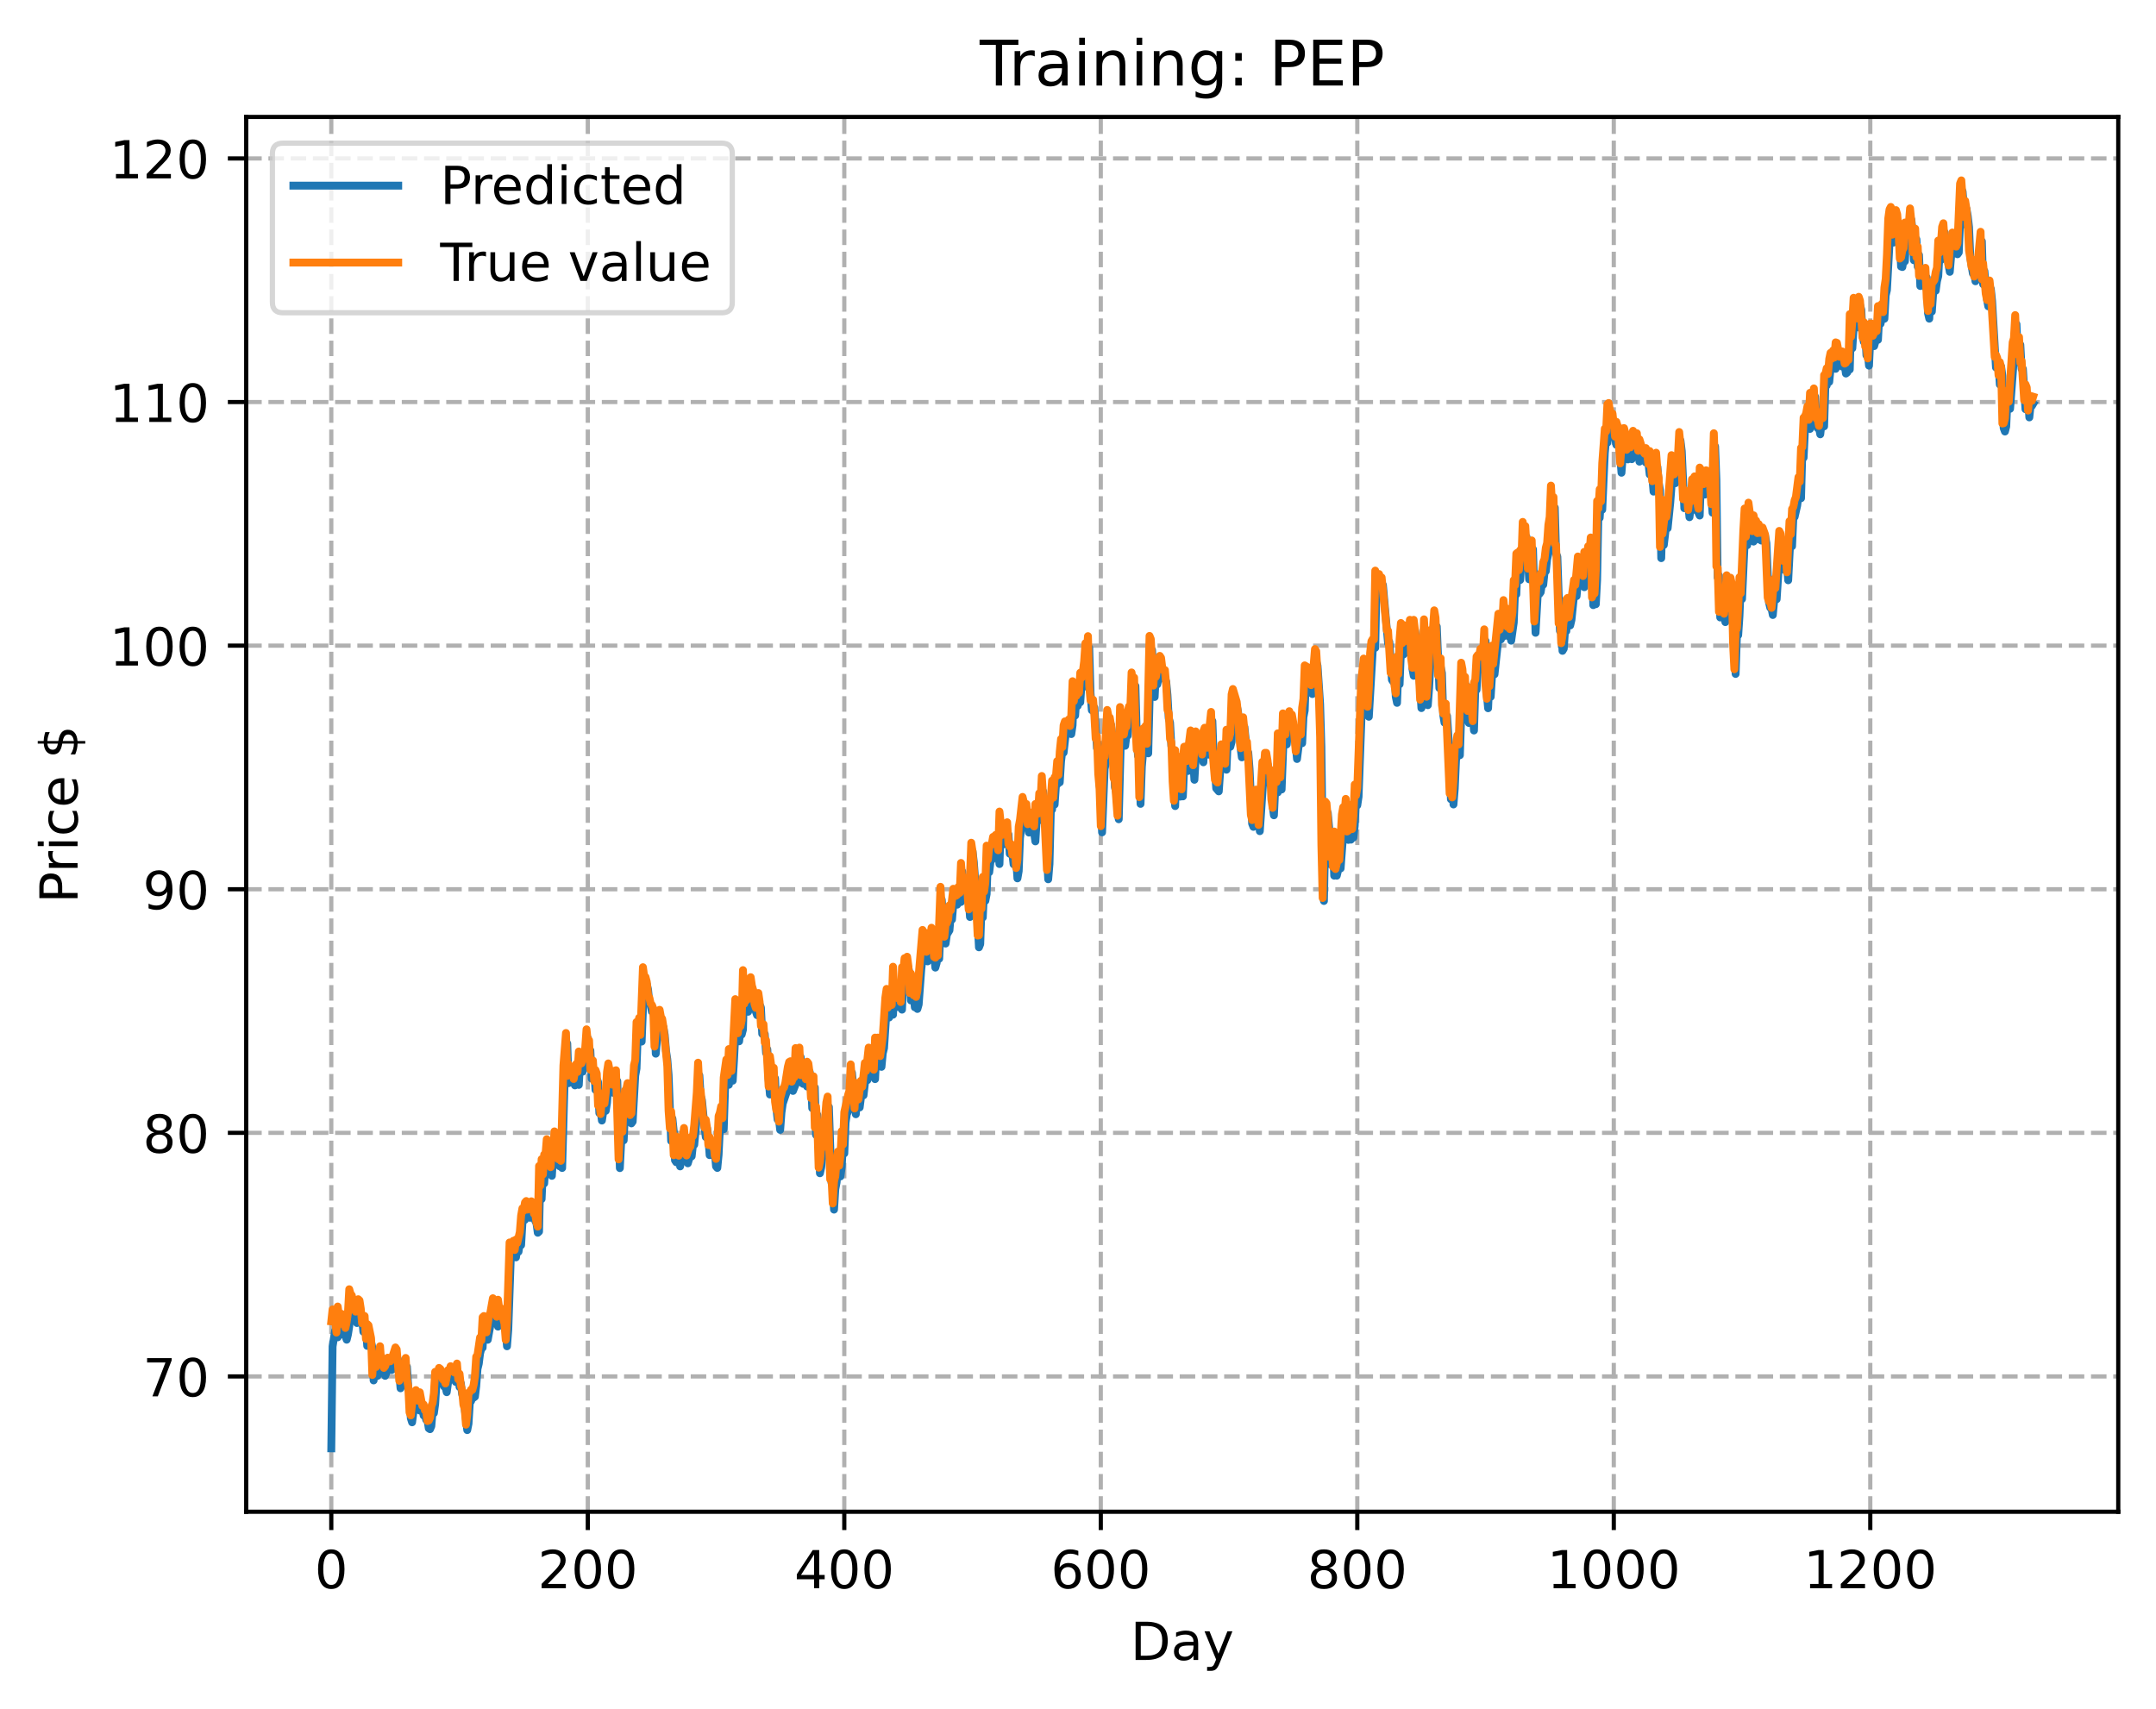<?xml version="1.0" encoding="utf-8" standalone="no"?>
<!DOCTYPE svg PUBLIC "-//W3C//DTD SVG 1.1//EN"
  "http://www.w3.org/Graphics/SVG/1.1/DTD/svg11.dtd">
<!-- Created with matplotlib (https://matplotlib.org/) -->
<svg height="325.986pt" version="1.1" viewBox="0 0 411.286 325.986" width="411.286pt" xmlns="http://www.w3.org/2000/svg" xmlns:xlink="http://www.w3.org/1999/xlink">
 <defs>
  <style type="text/css">
*{stroke-linecap:butt;stroke-linejoin:round;}
  </style>
 </defs>
 <g id="figure_1">
  <g id="patch_1">
   <path d="M 0 325.986 
L 411.286 325.986 
L 411.286 0 
L 0 0 
z
" style="fill:#ffffff;"/>
  </g>
  <g id="axes_1">
   <g id="patch_2">
    <path d="M 46.966 288.43 
L 404.086 288.43 
L 404.086 22.318 
L 46.966 22.318 
z
" style="fill:#ffffff;"/>
   </g>
   <g id="matplotlib.axis_1">
    <g id="xtick_1">
     <g id="line2d_1">
      <path clip-path="url(#p78dc9d4ff8)" d="M 63.198 288.43 
L 63.198 22.318 
" style="fill:none;stroke:#b0b0b0;stroke-dasharray:2.96,1.28;stroke-dashoffset:0;stroke-width:0.8;"/>
     </g>
     <g id="line2d_2">
      <defs>
       <path d="M 0 0 
L 0 3.5 
" id="m78d5afe778" style="stroke:#000000;stroke-width:0.8;"/>
      </defs>
      <g>
       <use style="stroke:#000000;stroke-width:0.8;" x="63.198" xlink:href="#m78d5afe778" y="288.43"/>
      </g>
     </g>
     <g id="text_1">
      <!-- 0 -->
      <defs>
       <path d="M 31.781 66.406 
Q 24.172 66.406 20.328 58.906 
Q 16.5 51.422 16.5 36.375 
Q 16.5 21.391 20.328 13.891 
Q 24.172 6.391 31.781 6.391 
Q 39.453 6.391 43.281 13.891 
Q 47.125 21.391 47.125 36.375 
Q 47.125 51.422 43.281 58.906 
Q 39.453 66.406 31.781 66.406 
z
M 31.781 74.219 
Q 44.047 74.219 50.516 64.516 
Q 56.984 54.828 56.984 36.375 
Q 56.984 17.969 50.516 8.266 
Q 44.047 -1.422 31.781 -1.422 
Q 19.531 -1.422 13.062 8.266 
Q 6.594 17.969 6.594 36.375 
Q 6.594 54.828 13.062 64.516 
Q 19.531 74.219 31.781 74.219 
z
" id="DejaVuSans-48"/>
      </defs>
      <g transform="translate(60.017 303.029)scale(0.1 -0.1)">
       <use xlink:href="#DejaVuSans-48"/>
      </g>
     </g>
    </g>
    <g id="xtick_2">
     <g id="line2d_3">
      <path clip-path="url(#p78dc9d4ff8)" d="M 112.129 288.43 
L 112.129 22.318 
" style="fill:none;stroke:#b0b0b0;stroke-dasharray:2.96,1.28;stroke-dashoffset:0;stroke-width:0.8;"/>
     </g>
     <g id="line2d_4">
      <g>
       <use style="stroke:#000000;stroke-width:0.8;" x="112.129" xlink:href="#m78d5afe778" y="288.43"/>
      </g>
     </g>
     <g id="text_2">
      <!-- 200 -->
      <defs>
       <path d="M 19.188 8.297 
L 53.609 8.297 
L 53.609 0 
L 7.328 0 
L 7.328 8.297 
Q 12.938 14.109 22.625 23.891 
Q 32.328 33.688 34.812 36.531 
Q 39.547 41.844 41.422 45.531 
Q 43.312 49.219 43.312 52.781 
Q 43.312 58.594 39.234 62.25 
Q 35.156 65.922 28.609 65.922 
Q 23.969 65.922 18.812 64.312 
Q 13.672 62.703 7.812 59.422 
L 7.812 69.391 
Q 13.766 71.781 18.938 73 
Q 24.125 74.219 28.422 74.219 
Q 39.75 74.219 46.484 68.547 
Q 53.219 62.891 53.219 53.422 
Q 53.219 48.922 51.531 44.891 
Q 49.859 40.875 45.406 35.406 
Q 44.188 33.984 37.641 27.219 
Q 31.109 20.453 19.188 8.297 
z
" id="DejaVuSans-50"/>
      </defs>
      <g transform="translate(102.585 303.029)scale(0.1 -0.1)">
       <use xlink:href="#DejaVuSans-50"/>
       <use x="63.623" xlink:href="#DejaVuSans-48"/>
       <use x="127.246" xlink:href="#DejaVuSans-48"/>
      </g>
     </g>
    </g>
    <g id="xtick_3">
     <g id="line2d_5">
      <path clip-path="url(#p78dc9d4ff8)" d="M 161.06 288.43 
L 161.06 22.318 
" style="fill:none;stroke:#b0b0b0;stroke-dasharray:2.96,1.28;stroke-dashoffset:0;stroke-width:0.8;"/>
     </g>
     <g id="line2d_6">
      <g>
       <use style="stroke:#000000;stroke-width:0.8;" x="161.06" xlink:href="#m78d5afe778" y="288.43"/>
      </g>
     </g>
     <g id="text_3">
      <!-- 400 -->
      <defs>
       <path d="M 37.797 64.312 
L 12.891 25.391 
L 37.797 25.391 
z
M 35.203 72.906 
L 47.609 72.906 
L 47.609 25.391 
L 58.016 25.391 
L 58.016 17.188 
L 47.609 17.188 
L 47.609 0 
L 37.797 0 
L 37.797 17.188 
L 4.891 17.188 
L 4.891 26.703 
z
" id="DejaVuSans-52"/>
      </defs>
      <g transform="translate(151.516 303.029)scale(0.1 -0.1)">
       <use xlink:href="#DejaVuSans-52"/>
       <use x="63.623" xlink:href="#DejaVuSans-48"/>
       <use x="127.246" xlink:href="#DejaVuSans-48"/>
      </g>
     </g>
    </g>
    <g id="xtick_4">
     <g id="line2d_7">
      <path clip-path="url(#p78dc9d4ff8)" d="M 209.99 288.43 
L 209.99 22.318 
" style="fill:none;stroke:#b0b0b0;stroke-dasharray:2.96,1.28;stroke-dashoffset:0;stroke-width:0.8;"/>
     </g>
     <g id="line2d_8">
      <g>
       <use style="stroke:#000000;stroke-width:0.8;" x="209.99" xlink:href="#m78d5afe778" y="288.43"/>
      </g>
     </g>
     <g id="text_4">
      <!-- 600 -->
      <defs>
       <path d="M 33.016 40.375 
Q 26.375 40.375 22.484 35.828 
Q 18.609 31.297 18.609 23.391 
Q 18.609 15.531 22.484 10.953 
Q 26.375 6.391 33.016 6.391 
Q 39.656 6.391 43.531 10.953 
Q 47.406 15.531 47.406 23.391 
Q 47.406 31.297 43.531 35.828 
Q 39.656 40.375 33.016 40.375 
z
M 52.594 71.297 
L 52.594 62.312 
Q 48.875 64.062 45.094 64.984 
Q 41.312 65.922 37.594 65.922 
Q 27.828 65.922 22.672 59.328 
Q 17.531 52.734 16.797 39.406 
Q 19.672 43.656 24.016 45.922 
Q 28.375 48.188 33.594 48.188 
Q 44.578 48.188 50.953 41.516 
Q 57.328 34.859 57.328 23.391 
Q 57.328 12.156 50.688 5.359 
Q 44.047 -1.422 33.016 -1.422 
Q 20.359 -1.422 13.672 8.266 
Q 6.984 17.969 6.984 36.375 
Q 6.984 53.656 15.188 63.938 
Q 23.391 74.219 37.203 74.219 
Q 40.922 74.219 44.703 73.484 
Q 48.484 72.75 52.594 71.297 
z
" id="DejaVuSans-54"/>
      </defs>
      <g transform="translate(200.446 303.029)scale(0.1 -0.1)">
       <use xlink:href="#DejaVuSans-54"/>
       <use x="63.623" xlink:href="#DejaVuSans-48"/>
       <use x="127.246" xlink:href="#DejaVuSans-48"/>
      </g>
     </g>
    </g>
    <g id="xtick_5">
     <g id="line2d_9">
      <path clip-path="url(#p78dc9d4ff8)" d="M 258.921 288.43 
L 258.921 22.318 
" style="fill:none;stroke:#b0b0b0;stroke-dasharray:2.96,1.28;stroke-dashoffset:0;stroke-width:0.8;"/>
     </g>
     <g id="line2d_10">
      <g>
       <use style="stroke:#000000;stroke-width:0.8;" x="258.921" xlink:href="#m78d5afe778" y="288.43"/>
      </g>
     </g>
     <g id="text_5">
      <!-- 800 -->
      <defs>
       <path d="M 31.781 34.625 
Q 24.75 34.625 20.719 30.859 
Q 16.703 27.094 16.703 20.516 
Q 16.703 13.922 20.719 10.156 
Q 24.75 6.391 31.781 6.391 
Q 38.812 6.391 42.859 10.172 
Q 46.922 13.969 46.922 20.516 
Q 46.922 27.094 42.891 30.859 
Q 38.875 34.625 31.781 34.625 
z
M 21.922 38.812 
Q 15.578 40.375 12.031 44.719 
Q 8.5 49.078 8.5 55.328 
Q 8.5 64.062 14.719 69.141 
Q 20.953 74.219 31.781 74.219 
Q 42.672 74.219 48.875 69.141 
Q 55.078 64.062 55.078 55.328 
Q 55.078 49.078 51.531 44.719 
Q 48 40.375 41.703 38.812 
Q 48.828 37.156 52.797 32.312 
Q 56.781 27.484 56.781 20.516 
Q 56.781 9.906 50.312 4.234 
Q 43.844 -1.422 31.781 -1.422 
Q 19.734 -1.422 13.25 4.234 
Q 6.781 9.906 6.781 20.516 
Q 6.781 27.484 10.781 32.312 
Q 14.797 37.156 21.922 38.812 
z
M 18.312 54.391 
Q 18.312 48.734 21.844 45.562 
Q 25.391 42.391 31.781 42.391 
Q 38.141 42.391 41.719 45.562 
Q 45.312 48.734 45.312 54.391 
Q 45.312 60.062 41.719 63.234 
Q 38.141 66.406 31.781 66.406 
Q 25.391 66.406 21.844 63.234 
Q 18.312 60.062 18.312 54.391 
z
" id="DejaVuSans-56"/>
      </defs>
      <g transform="translate(249.377 303.029)scale(0.1 -0.1)">
       <use xlink:href="#DejaVuSans-56"/>
       <use x="63.623" xlink:href="#DejaVuSans-48"/>
       <use x="127.246" xlink:href="#DejaVuSans-48"/>
      </g>
     </g>
    </g>
    <g id="xtick_6">
     <g id="line2d_11">
      <path clip-path="url(#p78dc9d4ff8)" d="M 307.851 288.43 
L 307.851 22.318 
" style="fill:none;stroke:#b0b0b0;stroke-dasharray:2.96,1.28;stroke-dashoffset:0;stroke-width:0.8;"/>
     </g>
     <g id="line2d_12">
      <g>
       <use style="stroke:#000000;stroke-width:0.8;" x="307.851" xlink:href="#m78d5afe778" y="288.43"/>
      </g>
     </g>
     <g id="text_6">
      <!-- 1000 -->
      <defs>
       <path d="M 12.406 8.297 
L 28.516 8.297 
L 28.516 63.922 
L 10.984 60.406 
L 10.984 69.391 
L 28.422 72.906 
L 38.281 72.906 
L 38.281 8.297 
L 54.391 8.297 
L 54.391 0 
L 12.406 0 
z
" id="DejaVuSans-49"/>
      </defs>
      <g transform="translate(295.126 303.029)scale(0.1 -0.1)">
       <use xlink:href="#DejaVuSans-49"/>
       <use x="63.623" xlink:href="#DejaVuSans-48"/>
       <use x="127.246" xlink:href="#DejaVuSans-48"/>
       <use x="190.869" xlink:href="#DejaVuSans-48"/>
      </g>
     </g>
    </g>
    <g id="xtick_7">
     <g id="line2d_13">
      <path clip-path="url(#p78dc9d4ff8)" d="M 356.782 288.43 
L 356.782 22.318 
" style="fill:none;stroke:#b0b0b0;stroke-dasharray:2.96,1.28;stroke-dashoffset:0;stroke-width:0.8;"/>
     </g>
     <g id="line2d_14">
      <g>
       <use style="stroke:#000000;stroke-width:0.8;" x="356.782" xlink:href="#m78d5afe778" y="288.43"/>
      </g>
     </g>
     <g id="text_7">
      <!-- 1200 -->
      <g transform="translate(344.057 303.029)scale(0.1 -0.1)">
       <use xlink:href="#DejaVuSans-49"/>
       <use x="63.623" xlink:href="#DejaVuSans-50"/>
       <use x="127.246" xlink:href="#DejaVuSans-48"/>
       <use x="190.869" xlink:href="#DejaVuSans-48"/>
      </g>
     </g>
    </g>
    <g id="text_8">
     <!-- Day -->
     <defs>
      <path d="M 19.672 64.797 
L 19.672 8.109 
L 31.594 8.109 
Q 46.688 8.109 53.688 14.938 
Q 60.688 21.781 60.688 36.531 
Q 60.688 51.172 53.688 57.984 
Q 46.688 64.797 31.594 64.797 
z
M 9.812 72.906 
L 30.078 72.906 
Q 51.266 72.906 61.172 64.094 
Q 71.094 55.281 71.094 36.531 
Q 71.094 17.672 61.125 8.828 
Q 51.172 0 30.078 0 
L 9.812 0 
z
" id="DejaVuSans-68"/>
      <path d="M 34.281 27.484 
Q 23.391 27.484 19.188 25 
Q 14.984 22.516 14.984 16.5 
Q 14.984 11.719 18.141 8.906 
Q 21.297 6.109 26.703 6.109 
Q 34.188 6.109 38.703 11.406 
Q 43.219 16.703 43.219 25.484 
L 43.219 27.484 
z
M 52.203 31.203 
L 52.203 0 
L 43.219 0 
L 43.219 8.297 
Q 40.141 3.328 35.547 0.953 
Q 30.953 -1.422 24.312 -1.422 
Q 15.922 -1.422 10.953 3.297 
Q 6 8.016 6 15.922 
Q 6 25.141 12.172 29.828 
Q 18.359 34.516 30.609 34.516 
L 43.219 34.516 
L 43.219 35.406 
Q 43.219 41.609 39.141 45 
Q 35.062 48.391 27.688 48.391 
Q 23 48.391 18.547 47.266 
Q 14.109 46.141 10.016 43.891 
L 10.016 52.203 
Q 14.938 54.109 19.578 55.047 
Q 24.219 56 28.609 56 
Q 40.484 56 46.344 49.844 
Q 52.203 43.703 52.203 31.203 
z
" id="DejaVuSans-97"/>
      <path d="M 32.172 -5.078 
Q 28.375 -14.844 24.75 -17.812 
Q 21.141 -20.797 15.094 -20.797 
L 7.906 -20.797 
L 7.906 -13.281 
L 13.188 -13.281 
Q 16.891 -13.281 18.938 -11.516 
Q 21 -9.766 23.484 -3.219 
L 25.094 0.875 
L 2.984 54.688 
L 12.5 54.688 
L 29.594 11.922 
L 46.688 54.688 
L 56.203 54.688 
z
" id="DejaVuSans-121"/>
     </defs>
     <g transform="translate(215.652 316.707)scale(0.1 -0.1)">
      <use xlink:href="#DejaVuSans-68"/>
      <use x="77.002" xlink:href="#DejaVuSans-97"/>
      <use x="138.281" xlink:href="#DejaVuSans-121"/>
     </g>
    </g>
   </g>
   <g id="matplotlib.axis_2">
    <g id="ytick_1">
     <g id="line2d_15">
      <path clip-path="url(#p78dc9d4ff8)" d="M 46.966 262.616 
L 404.086 262.616 
" style="fill:none;stroke:#b0b0b0;stroke-dasharray:2.96,1.28;stroke-dashoffset:0;stroke-width:0.8;"/>
     </g>
     <g id="line2d_16">
      <defs>
       <path d="M 0 0 
L -3.5 0 
" id="mb582abe70f" style="stroke:#000000;stroke-width:0.8;"/>
      </defs>
      <g>
       <use style="stroke:#000000;stroke-width:0.8;" x="46.966" xlink:href="#mb582abe70f" y="262.616"/>
      </g>
     </g>
     <g id="text_9">
      <!-- 70 -->
      <defs>
       <path d="M 8.203 72.906 
L 55.078 72.906 
L 55.078 68.703 
L 28.609 0 
L 18.312 0 
L 43.219 64.594 
L 8.203 64.594 
z
" id="DejaVuSans-55"/>
      </defs>
      <g transform="translate(27.241 266.415)scale(0.1 -0.1)">
       <use xlink:href="#DejaVuSans-55"/>
       <use x="63.623" xlink:href="#DejaVuSans-48"/>
      </g>
     </g>
    </g>
    <g id="ytick_2">
     <g id="line2d_17">
      <path clip-path="url(#p78dc9d4ff8)" d="M 46.966 216.139 
L 404.086 216.139 
" style="fill:none;stroke:#b0b0b0;stroke-dasharray:2.96,1.28;stroke-dashoffset:0;stroke-width:0.8;"/>
     </g>
     <g id="line2d_18">
      <g>
       <use style="stroke:#000000;stroke-width:0.8;" x="46.966" xlink:href="#mb582abe70f" y="216.139"/>
      </g>
     </g>
     <g id="text_10">
      <!-- 80 -->
      <g transform="translate(27.241 219.938)scale(0.1 -0.1)">
       <use xlink:href="#DejaVuSans-56"/>
       <use x="63.623" xlink:href="#DejaVuSans-48"/>
      </g>
     </g>
    </g>
    <g id="ytick_3">
     <g id="line2d_19">
      <path clip-path="url(#p78dc9d4ff8)" d="M 46.966 169.662 
L 404.086 169.662 
" style="fill:none;stroke:#b0b0b0;stroke-dasharray:2.96,1.28;stroke-dashoffset:0;stroke-width:0.8;"/>
     </g>
     <g id="line2d_20">
      <g>
       <use style="stroke:#000000;stroke-width:0.8;" x="46.966" xlink:href="#mb582abe70f" y="169.662"/>
      </g>
     </g>
     <g id="text_11">
      <!-- 90 -->
      <defs>
       <path d="M 10.984 1.516 
L 10.984 10.5 
Q 14.703 8.734 18.5 7.812 
Q 22.312 6.891 25.984 6.891 
Q 35.75 6.891 40.891 13.453 
Q 46.047 20.016 46.781 33.406 
Q 43.953 29.203 39.594 26.953 
Q 35.25 24.703 29.984 24.703 
Q 19.047 24.703 12.672 31.312 
Q 6.297 37.938 6.297 49.422 
Q 6.297 60.641 12.938 67.422 
Q 19.578 74.219 30.609 74.219 
Q 43.266 74.219 49.922 64.516 
Q 56.594 54.828 56.594 36.375 
Q 56.594 19.141 48.406 8.859 
Q 40.234 -1.422 26.422 -1.422 
Q 22.703 -1.422 18.891 -0.688 
Q 15.094 0.047 10.984 1.516 
z
M 30.609 32.422 
Q 37.25 32.422 41.125 36.953 
Q 45.016 41.5 45.016 49.422 
Q 45.016 57.281 41.125 61.844 
Q 37.25 66.406 30.609 66.406 
Q 23.969 66.406 20.094 61.844 
Q 16.219 57.281 16.219 49.422 
Q 16.219 41.5 20.094 36.953 
Q 23.969 32.422 30.609 32.422 
z
" id="DejaVuSans-57"/>
      </defs>
      <g transform="translate(27.241 173.461)scale(0.1 -0.1)">
       <use xlink:href="#DejaVuSans-57"/>
       <use x="63.623" xlink:href="#DejaVuSans-48"/>
      </g>
     </g>
    </g>
    <g id="ytick_4">
     <g id="line2d_21">
      <path clip-path="url(#p78dc9d4ff8)" d="M 46.966 123.185 
L 404.086 123.185 
" style="fill:none;stroke:#b0b0b0;stroke-dasharray:2.96,1.28;stroke-dashoffset:0;stroke-width:0.8;"/>
     </g>
     <g id="line2d_22">
      <g>
       <use style="stroke:#000000;stroke-width:0.8;" x="46.966" xlink:href="#mb582abe70f" y="123.185"/>
      </g>
     </g>
     <g id="text_12">
      <!-- 100 -->
      <g transform="translate(20.878 126.984)scale(0.1 -0.1)">
       <use xlink:href="#DejaVuSans-49"/>
       <use x="63.623" xlink:href="#DejaVuSans-48"/>
       <use x="127.246" xlink:href="#DejaVuSans-48"/>
      </g>
     </g>
    </g>
    <g id="ytick_5">
     <g id="line2d_23">
      <path clip-path="url(#p78dc9d4ff8)" d="M 46.966 76.708 
L 404.086 76.708 
" style="fill:none;stroke:#b0b0b0;stroke-dasharray:2.96,1.28;stroke-dashoffset:0;stroke-width:0.8;"/>
     </g>
     <g id="line2d_24">
      <g>
       <use style="stroke:#000000;stroke-width:0.8;" x="46.966" xlink:href="#mb582abe70f" y="76.708"/>
      </g>
     </g>
     <g id="text_13">
      <!-- 110 -->
      <g transform="translate(20.878 80.507)scale(0.1 -0.1)">
       <use xlink:href="#DejaVuSans-49"/>
       <use x="63.623" xlink:href="#DejaVuSans-49"/>
       <use x="127.246" xlink:href="#DejaVuSans-48"/>
      </g>
     </g>
    </g>
    <g id="ytick_6">
     <g id="line2d_25">
      <path clip-path="url(#p78dc9d4ff8)" d="M 46.966 30.231 
L 404.086 30.231 
" style="fill:none;stroke:#b0b0b0;stroke-dasharray:2.96,1.28;stroke-dashoffset:0;stroke-width:0.8;"/>
     </g>
     <g id="line2d_26">
      <g>
       <use style="stroke:#000000;stroke-width:0.8;" x="46.966" xlink:href="#mb582abe70f" y="30.231"/>
      </g>
     </g>
     <g id="text_14">
      <!-- 120 -->
      <g transform="translate(20.878 34.03)scale(0.1 -0.1)">
       <use xlink:href="#DejaVuSans-49"/>
       <use x="63.623" xlink:href="#DejaVuSans-50"/>
       <use x="127.246" xlink:href="#DejaVuSans-48"/>
      </g>
     </g>
    </g>
    <g id="text_15">
     <!-- Price $ -->
     <defs>
      <path d="M 19.672 64.797 
L 19.672 37.406 
L 32.078 37.406 
Q 38.969 37.406 42.719 40.969 
Q 46.484 44.531 46.484 51.125 
Q 46.484 57.672 42.719 61.234 
Q 38.969 64.797 32.078 64.797 
z
M 9.812 72.906 
L 32.078 72.906 
Q 44.344 72.906 50.609 67.359 
Q 56.891 61.812 56.891 51.125 
Q 56.891 40.328 50.609 34.812 
Q 44.344 29.297 32.078 29.297 
L 19.672 29.297 
L 19.672 0 
L 9.812 0 
z
" id="DejaVuSans-80"/>
      <path d="M 41.109 46.297 
Q 39.594 47.172 37.812 47.578 
Q 36.031 48 33.891 48 
Q 26.266 48 22.188 43.047 
Q 18.109 38.094 18.109 28.812 
L 18.109 0 
L 9.078 0 
L 9.078 54.688 
L 18.109 54.688 
L 18.109 46.188 
Q 20.953 51.172 25.484 53.578 
Q 30.031 56 36.531 56 
Q 37.453 56 38.578 55.875 
Q 39.703 55.766 41.062 55.516 
z
" id="DejaVuSans-114"/>
      <path d="M 9.422 54.688 
L 18.406 54.688 
L 18.406 0 
L 9.422 0 
z
M 9.422 75.984 
L 18.406 75.984 
L 18.406 64.594 
L 9.422 64.594 
z
" id="DejaVuSans-105"/>
      <path d="M 48.781 52.594 
L 48.781 44.188 
Q 44.969 46.297 41.141 47.344 
Q 37.312 48.391 33.406 48.391 
Q 24.656 48.391 19.812 42.844 
Q 14.984 37.312 14.984 27.297 
Q 14.984 17.281 19.812 11.734 
Q 24.656 6.203 33.406 6.203 
Q 37.312 6.203 41.141 7.25 
Q 44.969 8.297 48.781 10.406 
L 48.781 2.094 
Q 45.016 0.344 40.984 -0.531 
Q 36.969 -1.422 32.422 -1.422 
Q 20.062 -1.422 12.781 6.344 
Q 5.516 14.109 5.516 27.297 
Q 5.516 40.672 12.859 48.328 
Q 20.219 56 33.016 56 
Q 37.156 56 41.109 55.141 
Q 45.062 54.297 48.781 52.594 
z
" id="DejaVuSans-99"/>
      <path d="M 56.203 29.594 
L 56.203 25.203 
L 14.891 25.203 
Q 15.484 15.922 20.484 11.062 
Q 25.484 6.203 34.422 6.203 
Q 39.594 6.203 44.453 7.469 
Q 49.312 8.734 54.109 11.281 
L 54.109 2.781 
Q 49.266 0.734 44.188 -0.344 
Q 39.109 -1.422 33.891 -1.422 
Q 20.797 -1.422 13.156 6.188 
Q 5.516 13.812 5.516 26.812 
Q 5.516 40.234 12.766 48.109 
Q 20.016 56 32.328 56 
Q 43.359 56 49.781 48.891 
Q 56.203 41.797 56.203 29.594 
z
M 47.219 32.234 
Q 47.125 39.594 43.094 43.984 
Q 39.062 48.391 32.422 48.391 
Q 24.906 48.391 20.391 44.141 
Q 15.875 39.891 15.188 32.172 
z
" id="DejaVuSans-101"/>
      <path id="DejaVuSans-32"/>
      <path d="M 33.797 -14.703 
L 28.906 -14.703 
L 28.859 0 
Q 23.734 0.094 18.609 1.188 
Q 13.484 2.297 8.297 4.5 
L 8.297 13.281 
Q 13.281 10.156 18.375 8.562 
Q 23.484 6.984 28.906 6.938 
L 28.906 29.203 
Q 18.109 30.953 13.203 35.156 
Q 8.297 39.359 8.297 46.688 
Q 8.297 54.641 13.625 59.219 
Q 18.953 63.812 28.906 64.5 
L 28.906 75.984 
L 33.797 75.984 
L 33.797 64.656 
Q 38.328 64.453 42.578 63.688 
Q 46.828 62.938 50.875 61.625 
L 50.875 53.078 
Q 46.828 55.125 42.547 56.25 
Q 38.281 57.375 33.797 57.562 
L 33.797 36.719 
Q 44.875 35.016 50.094 30.609 
Q 55.328 26.219 55.328 18.609 
Q 55.328 10.359 49.781 5.594 
Q 44.234 0.828 33.797 0.094 
z
M 28.906 37.594 
L 28.906 57.625 
Q 23.25 56.984 20.266 54.391 
Q 17.281 51.812 17.281 47.516 
Q 17.281 43.312 20.031 40.969 
Q 22.797 38.625 28.906 37.594 
z
M 33.797 28.219 
L 33.797 7.078 
Q 39.984 7.906 43.141 10.594 
Q 46.297 13.281 46.297 17.672 
Q 46.297 21.969 43.281 24.5 
Q 40.281 27.047 33.797 28.219 
z
" id="DejaVuSans-36"/>
     </defs>
     <g transform="translate(14.798 172.342)rotate(-90)scale(0.1 -0.1)">
      <use xlink:href="#DejaVuSans-80"/>
      <use x="58.553" xlink:href="#DejaVuSans-114"/>
      <use x="99.666" xlink:href="#DejaVuSans-105"/>
      <use x="127.449" xlink:href="#DejaVuSans-99"/>
      <use x="182.43" xlink:href="#DejaVuSans-101"/>
      <use x="243.953" xlink:href="#DejaVuSans-32"/>
      <use x="275.74" xlink:href="#DejaVuSans-36"/>
     </g>
    </g>
   </g>
   <g id="line2d_27">
    <path clip-path="url(#p78dc9d4ff8)" d="M 63.198 276.334 
L 63.443 256.899 
L 63.932 253.888 
L 64.177 253.633 
L 64.422 255.154 
L 64.666 250.742 
L 65.156 253.208 
L 65.4 252.502 
L 65.645 254.729 
L 65.89 254.906 
L 66.134 255.61 
L 66.379 254.595 
L 66.623 253.023 
L 66.868 248.619 
L 67.357 249.379 
L 67.602 250.8 
L 67.847 251.198 
L 68.091 252.427 
L 68.336 250.631 
L 68.581 250.05 
L 68.825 250.255 
L 69.07 251.569 
L 69.315 254.086 
L 69.559 253.287 
L 69.804 253.032 
L 70.049 256.789 
L 70.293 254.6 
L 70.538 254.783 
L 71.027 257.115 
L 71.272 263.381 
L 71.517 260.212 
L 71.761 262.065 
L 72.006 262.516 
L 72.251 261.086 
L 72.495 260.643 
L 72.74 258.852 
L 72.984 261.324 
L 73.229 261.154 
L 73.474 262.503 
L 74.208 260.68 
L 74.452 261.185 
L 74.697 261.397 
L 74.942 261.208 
L 75.431 259.168 
L 75.676 258.78 
L 75.92 259.39 
L 76.41 264.878 
L 76.654 264.113 
L 76.899 262.942 
L 77.144 262.881 
L 77.388 263.801 
L 77.633 260.776 
L 77.878 264.635 
L 78.122 265.948 
L 78.367 270.586 
L 78.611 271.371 
L 78.856 269.494 
L 79.101 269.048 
L 79.59 266.871 
L 79.835 268.782 
L 80.079 269.126 
L 80.324 267.527 
L 80.813 270.072 
L 81.058 269.715 
L 81.303 270.895 
L 81.547 270.946 
L 81.792 272.519 
L 82.037 272.68 
L 82.281 272.111 
L 82.526 269.198 
L 82.771 269.624 
L 83.015 267.865 
L 83.26 263.868 
L 83.505 264.148 
L 83.749 263.695 
L 83.994 262.275 
L 84.483 263.288 
L 84.728 264.554 
L 84.972 264.619 
L 85.217 265.626 
L 85.462 263.858 
L 85.706 263.05 
L 85.951 262.94 
L 86.196 262.308 
L 86.44 263.152 
L 86.685 262.884 
L 86.93 263.661 
L 87.419 261.985 
L 87.664 264.627 
L 87.908 263.906 
L 88.153 265.978 
L 88.398 266.751 
L 88.887 270.668 
L 89.132 272.859 
L 89.376 271.625 
L 89.621 267.648 
L 89.866 267.326 
L 90.11 266.538 
L 90.355 266.666 
L 90.599 266.478 
L 90.844 264.494 
L 91.089 261.177 
L 91.333 260.181 
L 91.578 258.225 
L 91.823 257.282 
L 92.067 257.134 
L 92.312 252.696 
L 92.557 253.639 
L 92.801 254.03 
L 93.046 255.618 
L 93.535 252.907 
L 93.78 252.247 
L 94.269 249.512 
L 95.003 253.108 
L 95.248 249.604 
L 95.493 251.437 
L 95.737 251.316 
L 96.471 253.942 
L 96.716 256.866 
L 96.96 253.72 
L 97.45 239.613 
L 97.694 239.244 
L 97.939 239.453 
L 98.184 238.267 
L 98.428 239.901 
L 98.673 238.225 
L 98.918 238.816 
L 99.162 237.098 
L 99.407 237.567 
L 99.652 233.463 
L 99.896 232.122 
L 100.141 232.734 
L 100.386 231.22 
L 100.63 230.953 
L 100.875 232.208 
L 101.12 232.345 
L 101.364 231.443 
L 101.609 231.042 
L 101.854 231.508 
L 102.098 232.937 
L 102.343 233.394 
L 102.587 235.201 
L 102.832 234.978 
L 103.077 223.888 
L 103.321 228.782 
L 103.566 223.185 
L 103.811 225.791 
L 104.055 222.035 
L 104.3 222.255 
L 104.545 218.878 
L 104.789 222.544 
L 105.034 220.287 
L 105.279 224.344 
L 105.523 220.331 
L 105.768 221.606 
L 106.013 217.309 
L 106.257 218.45 
L 106.502 218.663 
L 106.747 222.516 
L 106.991 218.092 
L 107.236 222.846 
L 107.725 205.574 
L 108.215 199.102 
L 108.459 206.665 
L 108.704 204.722 
L 108.948 206.353 
L 109.193 205.921 
L 109.682 207.085 
L 110.172 204.668 
L 110.416 206.994 
L 110.661 202.453 
L 110.906 202.788 
L 111.15 204.472 
L 111.395 203.83 
L 111.64 203.7 
L 111.884 201.819 
L 112.129 198.085 
L 112.374 200.178 
L 112.618 200.414 
L 112.863 205.8 
L 113.108 205.496 
L 113.352 204.201 
L 113.597 207.943 
L 113.842 205.893 
L 114.086 206.442 
L 114.331 212.371 
L 114.575 211.889 
L 114.82 213.796 
L 115.309 210.612 
L 115.554 211.944 
L 115.799 210.385 
L 116.043 206.781 
L 116.288 205.127 
L 116.533 206.074 
L 116.777 208.061 
L 117.022 208.513 
L 117.267 208.084 
L 117.511 206.314 
L 117.756 206.259 
L 118.245 222.868 
L 118.49 217.951 
L 118.735 217.435 
L 118.979 217.57 
L 119.224 211.829 
L 119.469 210.336 
L 119.713 209.773 
L 119.958 208.299 
L 120.203 210.726 
L 120.447 214.336 
L 120.692 214 
L 121.181 205.225 
L 121.426 203.866 
L 121.67 196.954 
L 121.915 198.162 
L 122.16 195.962 
L 122.404 198.729 
L 122.894 186.399 
L 123.138 187.68 
L 123.383 187.761 
L 123.628 188.839 
L 123.872 191.305 
L 124.117 191.666 
L 124.362 193.016 
L 124.606 193.129 
L 124.851 194.173 
L 125.096 201.041 
L 125.34 198.313 
L 125.585 197.951 
L 125.83 197.139 
L 126.074 194.491 
L 126.319 195.975 
L 126.563 196.005 
L 126.808 197.484 
L 127.053 200.509 
L 127.297 202.105 
L 127.542 205.082 
L 128.031 217.678 
L 128.276 213.429 
L 128.521 215.785 
L 128.765 221.387 
L 129.01 221.753 
L 129.255 218.81 
L 129.499 219.784 
L 129.744 222.544 
L 129.989 220.679 
L 130.233 220.983 
L 130.723 217.119 
L 131.212 221.954 
L 131.457 221.135 
L 131.701 220.73 
L 131.946 220.622 
L 132.191 218.416 
L 132.435 218.414 
L 132.924 213.303 
L 133.169 210.939 
L 133.414 205.178 
L 133.658 209.064 
L 133.903 209.876 
L 134.392 214.952 
L 134.637 216.943 
L 134.882 215.273 
L 135.126 217.003 
L 135.371 220.392 
L 135.616 218.715 
L 136.105 220.533 
L 136.35 219.691 
L 136.594 222.541 
L 136.839 222.838 
L 137.084 220.313 
L 137.328 215.115 
L 137.818 213.173 
L 138.062 215.457 
L 138.307 207.809 
L 138.796 204.003 
L 139.041 206.974 
L 139.285 202.373 
L 139.53 202.003 
L 139.775 206.196 
L 140.019 202.313 
L 140.509 192.486 
L 140.998 198.679 
L 141.243 196.726 
L 141.487 197.388 
L 141.732 196.445 
L 141.977 187.335 
L 142.221 192.691 
L 142.466 190.975 
L 142.711 193.039 
L 143.445 188.353 
L 143.689 189.817 
L 143.934 190.257 
L 144.178 192.975 
L 144.423 193.689 
L 144.668 191.94 
L 144.912 191.665 
L 145.157 192.234 
L 145.402 197.246 
L 145.646 197.459 
L 145.891 197.306 
L 146.136 200.897 
L 146.38 200.222 
L 146.625 205.893 
L 146.87 208.828 
L 147.114 204.048 
L 147.359 205.754 
L 147.604 206.493 
L 147.848 205.745 
L 148.093 211.336 
L 148.338 213.593 
L 148.582 213.452 
L 148.827 215.581 
L 149.072 212.284 
L 149.316 210.57 
L 150.05 208.402 
L 150.539 205.666 
L 151.029 204.138 
L 151.273 208.146 
L 151.763 206.907 
L 152.007 202.005 
L 152.252 202.544 
L 152.497 204.621 
L 152.741 201.688 
L 152.986 206.613 
L 153.231 206.803 
L 153.475 204.565 
L 153.72 204.702 
L 153.965 207.311 
L 154.209 204.506 
L 154.454 204.478 
L 154.699 206.021 
L 154.943 211.438 
L 155.188 208.573 
L 155.433 207.479 
L 155.677 216.547 
L 155.922 212.727 
L 156.166 216.064 
L 156.411 223.853 
L 156.656 222.728 
L 156.9 220.661 
L 157.145 219.591 
L 157.634 215.008 
L 157.879 212.391 
L 158.124 211.207 
L 158.613 225.64 
L 158.858 226.206 
L 159.102 230.786 
L 159.347 226.873 
L 159.592 225.615 
L 159.836 222.985 
L 160.081 221.59 
L 160.326 224.458 
L 160.57 222.637 
L 160.815 217.761 
L 161.06 220.068 
L 161.304 214.197 
L 161.549 212.59 
L 161.794 211.994 
L 162.283 209.835 
L 162.527 204.683 
L 163.261 212.593 
L 163.506 208.171 
L 163.751 208.6 
L 163.995 211.299 
L 164.24 209.351 
L 164.485 208.441 
L 164.729 208.986 
L 165.219 204.751 
L 165.463 206.097 
L 165.953 201.946 
L 166.197 204.49 
L 166.442 205.257 
L 166.687 204.09 
L 166.931 205.895 
L 167.176 200.521 
L 167.421 201.641 
L 167.665 200.216 
L 167.91 201.229 
L 168.154 203.55 
L 168.399 200.959 
L 168.644 199.982 
L 169.133 192.477 
L 169.378 190.775 
L 169.622 194.135 
L 170.112 192.099 
L 170.356 193.605 
L 170.601 187.963 
L 170.846 190.829 
L 171.09 190.905 
L 171.335 192.134 
L 171.58 191.755 
L 171.824 190.651 
L 172.069 192.634 
L 172.314 186.397 
L 172.558 187.51 
L 172.803 184.626 
L 173.048 186.293 
L 173.292 184.624 
L 173.537 185.911 
L 173.782 190.887 
L 174.026 186.47 
L 174.515 192.191 
L 174.76 190.569 
L 175.005 192.503 
L 175.249 191.642 
L 175.739 185.004 
L 176.228 180.636 
L 176.473 183.019 
L 176.717 179.771 
L 176.962 183.425 
L 177.451 182.345 
L 177.696 182.125 
L 177.941 179.623 
L 178.43 184.613 
L 178.675 183.749 
L 178.919 181.538 
L 179.164 182.924 
L 179.653 171.667 
L 180.142 178.918 
L 180.387 180.023 
L 180.632 178.296 
L 181.121 177.5 
L 181.366 174.677 
L 181.61 175.44 
L 181.855 172.503 
L 182.1 171.647 
L 182.344 172.537 
L 182.589 172.61 
L 182.834 172.254 
L 183.078 171.055 
L 183.323 172.09 
L 183.568 166.294 
L 183.812 170.017 
L 184.057 169.117 
L 184.546 171.6 
L 184.791 171.334 
L 185.036 174.957 
L 185.525 162.39 
L 185.77 164.511 
L 186.259 171.095 
L 186.748 180.748 
L 186.993 180.126 
L 187.237 172.848 
L 187.482 175.04 
L 187.727 169.408 
L 187.971 171.872 
L 188.216 170.574 
L 188.461 163.449 
L 188.705 166.422 
L 188.95 164.378 
L 189.195 164.056 
L 189.684 161.821 
L 189.929 163.107 
L 190.173 161.559 
L 190.418 162.696 
L 190.663 164.854 
L 190.907 157.324 
L 191.152 159.839 
L 191.397 161.111 
L 191.641 160.263 
L 192.13 160.628 
L 192.375 159.197 
L 192.62 162.892 
L 192.864 162.967 
L 193.109 162.804 
L 193.354 164.9 
L 193.598 163.144 
L 193.843 163.816 
L 194.088 167.59 
L 194.332 166.195 
L 194.577 159.881 
L 195.311 154.36 
L 195.556 155.151 
L 195.8 157.82 
L 196.045 156.442 
L 196.29 158.852 
L 196.534 157.029 
L 196.779 156.629 
L 197.024 157.268 
L 197.513 160.535 
L 197.758 156.445 
L 198.002 156.218 
L 198.247 156.506 
L 198.491 152.547 
L 198.736 155.064 
L 198.981 150.99 
L 199.225 153.317 
L 199.47 157.451 
L 199.959 167.764 
L 200.204 164.843 
L 200.449 154.813 
L 200.693 154.464 
L 200.938 150.993 
L 201.183 153.503 
L 201.427 149.943 
L 201.672 149.675 
L 201.917 146.7 
L 202.161 149.275 
L 202.406 145.287 
L 202.651 143.215 
L 202.895 143.608 
L 203.385 139.271 
L 203.629 139.855 
L 203.874 139.602 
L 204.118 138.937 
L 204.363 140.059 
L 204.608 138.377 
L 204.852 131.972 
L 205.097 136.531 
L 205.342 132.894 
L 205.586 134.68 
L 205.831 132.929 
L 206.076 133.993 
L 206.32 130.34 
L 206.565 131.156 
L 207.054 128.491 
L 207.299 124.887 
L 207.544 126.879 
L 207.788 123.615 
L 208.033 132.209 
L 208.278 135.505 
L 208.767 135.023 
L 209.256 142.743 
L 209.501 141.991 
L 209.746 149.471 
L 209.99 151.957 
L 210.235 158.813 
L 210.724 146.671 
L 210.969 145.572 
L 211.458 137.442 
L 211.703 139.195 
L 211.947 138.293 
L 212.192 140.369 
L 212.437 143.864 
L 212.681 150.181 
L 212.926 151.099 
L 213.415 156.308 
L 213.905 137.355 
L 214.149 140.483 
L 214.394 141.716 
L 214.639 142.295 
L 214.883 140.273 
L 215.128 140.352 
L 215.373 137.734 
L 215.617 136.708 
L 215.862 136.905 
L 216.106 130.441 
L 216.351 131.597 
L 216.596 130.873 
L 216.84 139.704 
L 217.085 144.204 
L 217.33 143.035 
L 217.574 153.376 
L 217.819 146.299 
L 218.308 140.641 
L 218.798 140.278 
L 219.042 143.735 
L 219.532 123.748 
L 219.776 124.041 
L 220.266 132.983 
L 220.51 128.18 
L 220.755 130.592 
L 221.489 127.035 
L 221.734 127.601 
L 221.978 129.481 
L 222.223 129.521 
L 222.467 130.035 
L 222.712 132.607 
L 222.957 137.076 
L 223.201 137.862 
L 223.446 142.266 
L 223.691 143.477 
L 223.935 150.74 
L 224.18 153.795 
L 224.425 144.937 
L 224.669 150.976 
L 224.914 145.359 
L 225.159 151.99 
L 225.403 150.403 
L 225.648 151.948 
L 225.893 146.242 
L 226.137 144.555 
L 226.382 144.367 
L 226.627 147.103 
L 227.361 141.107 
L 227.85 148.779 
L 228.094 144.649 
L 228.339 142.418 
L 228.584 142.529 
L 228.828 143.374 
L 229.073 141.822 
L 229.318 142.438 
L 229.562 145.443 
L 229.807 141.19 
L 230.052 140.318 
L 230.296 141.192 
L 230.541 143.98 
L 230.786 141.172 
L 231.03 139.998 
L 231.275 137.582 
L 231.52 144.385 
L 231.764 146.825 
L 232.009 150.41 
L 232.498 150.988 
L 232.743 147.414 
L 233.232 143.855 
L 233.477 146.246 
L 233.722 145.972 
L 233.966 146.853 
L 234.211 141.135 
L 234.455 142.134 
L 234.7 142.486 
L 234.945 141.531 
L 235.189 134.338 
L 235.434 133.536 
L 235.679 134.503 
L 235.923 134.574 
L 236.168 135.816 
L 236.413 137.846 
L 236.657 142.694 
L 236.902 144.501 
L 237.147 142.195 
L 237.391 138.715 
L 237.881 143.561 
L 238.125 143.599 
L 238.37 146.714 
L 238.859 157.154 
L 239.104 157.757 
L 239.349 156.964 
L 239.593 154.074 
L 239.838 152.561 
L 240.082 154.014 
L 240.327 158.583 
L 241.061 147.626 
L 241.306 149.117 
L 241.55 145.771 
L 241.795 145.737 
L 242.04 146.735 
L 242.284 149.577 
L 242.529 148.888 
L 242.774 153.772 
L 243.018 155.555 
L 243.263 150.457 
L 243.508 149.933 
L 243.752 151.19 
L 243.997 142.41 
L 244.242 145.708 
L 244.486 150.633 
L 244.976 137.675 
L 245.22 138.668 
L 245.465 142.038 
L 245.709 139.264 
L 245.954 139.667 
L 246.199 137.653 
L 246.443 139.27 
L 246.688 138.152 
L 246.933 139.623 
L 247.422 144.813 
L 247.911 140.917 
L 248.156 140.314 
L 248.401 141.8 
L 248.645 136.834 
L 248.89 135.562 
L 249.135 128.968 
L 249.379 129.441 
L 249.624 129.13 
L 249.869 129.47 
L 250.113 131.622 
L 250.358 132.421 
L 251.092 126.131 
L 251.337 127.036 
L 251.826 134.313 
L 252.07 142.493 
L 252.315 161.697 
L 252.56 171.901 
L 252.804 159.432 
L 253.049 154.638 
L 253.294 155.093 
L 253.538 157.775 
L 253.783 164.897 
L 254.028 164.032 
L 254.272 161.067 
L 254.517 167.075 
L 254.762 160.233 
L 255.006 167.079 
L 255.251 166.06 
L 255.496 163.845 
L 255.74 165.691 
L 256.474 155.822 
L 256.719 157.667 
L 256.964 154.648 
L 257.208 160.244 
L 257.453 160.074 
L 257.697 160.209 
L 257.942 155.94 
L 258.187 159.809 
L 258.431 157.534 
L 258.676 152.243 
L 258.921 153.649 
L 259.165 152.012 
L 259.899 131.925 
L 260.144 130.502 
L 260.389 127.733 
L 260.633 129.488 
L 260.878 134.511 
L 261.123 136.754 
L 261.857 124.219 
L 262.101 123.469 
L 262.346 123.599 
L 262.591 111.063 
L 262.835 113.965 
L 263.08 113.691 
L 263.325 111.544 
L 263.569 111.683 
L 263.814 111.625 
L 264.792 122.729 
L 265.037 122.473 
L 265.526 129.71 
L 265.771 130.061 
L 266.016 127.741 
L 266.26 132.924 
L 266.505 134.105 
L 266.75 127.492 
L 266.994 130.553 
L 267.239 124.187 
L 267.484 120.896 
L 267.728 124.883 
L 267.973 121.274 
L 268.218 122.642 
L 268.462 123.17 
L 268.707 122.062 
L 268.952 124.716 
L 269.196 120.545 
L 269.441 127.615 
L 269.685 128.936 
L 269.93 120.235 
L 270.175 122.077 
L 270.909 131.112 
L 271.153 135.102 
L 271.398 134.227 
L 271.887 120.13 
L 272.132 124.936 
L 272.377 134.542 
L 272.621 131.253 
L 273.111 122.109 
L 273.355 122.586 
L 273.6 122.07 
L 273.845 119.313 
L 274.089 119.548 
L 274.579 131.284 
L 274.823 127.176 
L 275.068 128.422 
L 275.313 136.366 
L 275.557 137.876 
L 275.802 137.022 
L 276.046 136.604 
L 276.536 143.971 
L 276.78 152.486 
L 277.025 144.661 
L 277.27 153.487 
L 277.514 150.461 
L 277.759 144.915 
L 278.004 144.178 
L 278.248 142.589 
L 278.493 144.091 
L 278.982 128.83 
L 279.227 129.521 
L 279.472 133.026 
L 279.716 130.818 
L 279.961 137.069 
L 280.206 137.938 
L 280.45 136.911 
L 280.695 133.15 
L 281.184 139.375 
L 281.429 131.58 
L 281.673 131.619 
L 281.918 127.623 
L 282.163 126.771 
L 282.407 127.242 
L 282.652 125.278 
L 282.897 127.735 
L 283.141 126.136 
L 283.386 122.28 
L 283.631 132.339 
L 283.875 135.129 
L 284.12 129.372 
L 284.365 132.955 
L 284.854 125.33 
L 285.099 128.652 
L 285.833 121.819 
L 286.077 119.494 
L 286.322 122.004 
L 286.567 119.808 
L 286.811 121.418 
L 287.056 116.255 
L 287.301 119.549 
L 287.545 117.694 
L 287.79 121.411 
L 288.034 120.803 
L 288.279 122.24 
L 288.768 118.789 
L 289.013 112.787 
L 289.258 113.408 
L 289.502 107.588 
L 289.747 107.568 
L 289.992 110.66 
L 290.236 106.783 
L 290.481 107.865 
L 290.726 101.636 
L 290.97 105.395 
L 291.215 102.48 
L 291.704 110.532 
L 291.949 107.726 
L 292.194 108.713 
L 292.438 104.796 
L 292.928 120.735 
L 293.417 112.033 
L 293.661 113.321 
L 293.906 112.981 
L 294.151 111.372 
L 294.395 111.566 
L 294.64 109.181 
L 294.885 108.993 
L 295.129 106.731 
L 295.374 105.63 
L 296.108 95.122 
L 296.353 98.601 
L 296.597 96.864 
L 296.842 105.59 
L 297.087 106.207 
L 297.576 120.372 
L 297.821 118.547 
L 298.065 124.178 
L 298.31 123.761 
L 298.555 120.117 
L 298.799 120.405 
L 299.044 116.497 
L 299.289 115.946 
L 299.533 119.334 
L 299.778 118.283 
L 300.267 113.562 
L 300.512 113.058 
L 300.756 113.738 
L 301.246 108.174 
L 301.735 111.192 
L 301.98 110.399 
L 302.224 112.036 
L 302.469 108.199 
L 302.958 109.828 
L 303.203 106.395 
L 303.448 107.844 
L 303.692 104.642 
L 303.937 115.459 
L 304.182 114.732 
L 304.426 115.28 
L 304.671 110.655 
L 304.916 97.729 
L 305.16 98.813 
L 305.405 95.271 
L 305.649 97.248 
L 306.139 86.472 
L 306.383 83.66 
L 306.628 84.467 
L 306.873 79.075 
L 307.117 78.45 
L 307.362 80.67 
L 307.607 81.862 
L 307.851 80.457 
L 308.096 83.711 
L 308.341 84.876 
L 308.585 82.433 
L 308.83 83.892 
L 309.319 90.201 
L 309.809 83.59 
L 310.053 83.43 
L 310.298 84.923 
L 310.543 87.648 
L 310.787 85.627 
L 311.032 84.917 
L 311.277 87.614 
L 311.521 86.699 
L 311.766 84.222 
L 312.01 85.646 
L 312.255 84.93 
L 312.5 84.884 
L 312.744 88.08 
L 312.989 85.595 
L 313.234 87.258 
L 313.478 86.745 
L 313.723 87.89 
L 313.968 88.242 
L 314.212 87.43 
L 314.457 88.333 
L 314.702 90.53 
L 314.946 88.089 
L 315.436 93.8 
L 315.925 88.951 
L 316.17 89.086 
L 316.414 92 
L 316.659 93.517 
L 316.904 106.494 
L 317.148 97.431 
L 317.393 103.991 
L 317.882 99.872 
L 318.127 100.786 
L 318.616 95.954 
L 319.105 89.557 
L 319.595 92.198 
L 319.839 89.615 
L 320.084 90.442 
L 320.329 89.07 
L 320.573 84.054 
L 320.818 86.087 
L 321.307 96.967 
L 321.552 94.345 
L 321.797 96.768 
L 322.041 96.136 
L 322.286 98.684 
L 322.531 96.779 
L 322.775 97.396 
L 323.02 93.294 
L 323.265 92.791 
L 323.509 92.59 
L 323.998 97.842 
L 324.243 98.364 
L 324.488 91.008 
L 324.977 92.91 
L 325.222 94.366 
L 325.466 91.946 
L 325.711 91.426 
L 325.956 93.667 
L 326.2 94.36 
L 326.445 94.422 
L 326.69 97.823 
L 327.179 85.18 
L 327.424 91.521 
L 327.668 110.183 
L 327.913 109.825 
L 328.158 117.815 
L 328.402 116.052 
L 328.647 116.046 
L 328.892 116.859 
L 329.136 118.695 
L 329.625 111.968 
L 329.87 117.654 
L 330.359 111.894 
L 330.604 113.386 
L 330.849 124.99 
L 331.093 128.582 
L 331.338 121.327 
L 331.583 121.186 
L 331.827 117.512 
L 332.072 111.519 
L 332.317 114.291 
L 333.051 98.429 
L 333.295 104.029 
L 333.785 97.784 
L 334.519 103.332 
L 334.763 99.769 
L 335.008 101.032 
L 335.252 101.107 
L 335.497 102.898 
L 335.742 101.569 
L 335.986 103.137 
L 336.231 102.833 
L 336.476 102.099 
L 336.72 102.268 
L 336.965 103.648 
L 337.454 114.92 
L 337.699 115.953 
L 337.944 116.056 
L 338.188 117.339 
L 338.678 112.143 
L 338.922 114.33 
L 339.656 102.805 
L 339.901 103.282 
L 340.146 105.32 
L 340.39 108.718 
L 340.88 107.47 
L 341.124 110.715 
L 341.613 101.22 
L 341.858 104.223 
L 342.103 98.721 
L 342.347 98.622 
L 342.837 96.467 
L 343.326 92.549 
L 343.571 95.065 
L 343.815 86.285 
L 344.06 87.327 
L 344.305 82.272 
L 344.549 81.994 
L 345.039 79.553 
L 345.283 81.836 
L 345.528 76.75 
L 345.773 79.81 
L 346.262 75.702 
L 346.507 79.856 
L 346.751 81.702 
L 346.996 81.573 
L 347.24 82.866 
L 347.485 80.753 
L 347.974 81.351 
L 348.219 73.337 
L 348.464 73.553 
L 348.708 71.835 
L 348.953 72.861 
L 349.198 70.369 
L 349.442 69.573 
L 349.687 70.249 
L 349.932 68.834 
L 350.176 70.37 
L 350.421 67.192 
L 350.666 67.498 
L 351.155 69.639 
L 351.4 69.933 
L 351.644 68.829 
L 351.889 69.594 
L 352.134 71.269 
L 352.378 71.072 
L 352.623 69.692 
L 352.868 70.503 
L 353.112 61.57 
L 353.357 66.447 
L 353.846 58.625 
L 354.091 61.327 
L 354.58 62.483 
L 354.825 58.198 
L 355.069 59.105 
L 355.314 64.096 
L 355.559 65.235 
L 355.803 62.96 
L 356.048 67.795 
L 356.293 67.192 
L 356.537 69.761 
L 356.782 64.58 
L 357.027 63.476 
L 357.271 63.687 
L 357.516 66.038 
L 358.005 64.274 
L 358.25 64.836 
L 358.495 60.203 
L 358.739 61.775 
L 359.228 59.467 
L 359.473 60.822 
L 359.718 56.373 
L 359.962 55.332 
L 360.696 41.848 
L 360.941 41.475 
L 361.186 46.287 
L 361.92 42.071 
L 362.164 42.755 
L 362.409 45.94 
L 362.654 50.857 
L 362.898 50.948 
L 363.143 49.443 
L 363.388 49.857 
L 363.632 44.706 
L 363.877 44.888 
L 364.122 47.143 
L 364.611 41.9 
L 364.856 44.07 
L 365.1 49.656 
L 365.345 46.151 
L 365.589 45.671 
L 365.834 50.887 
L 366.079 48.657 
L 366.323 54.57 
L 366.568 53.302 
L 366.813 53.313 
L 367.057 53.759 
L 367.302 54.819 
L 367.547 52.959 
L 367.791 59.76 
L 368.036 60.8 
L 368.281 54.953 
L 368.525 59.447 
L 368.77 55.997 
L 369.015 55.503 
L 369.259 55.472 
L 369.504 53.654 
L 369.749 52.691 
L 369.993 48.115 
L 370.238 49.629 
L 370.483 48.287 
L 370.727 45.045 
L 370.972 44.353 
L 371.216 47.894 
L 371.461 47.736 
L 371.706 50.518 
L 371.95 51.864 
L 372.195 48.904 
L 372.44 48.205 
L 372.684 46.145 
L 372.929 47.701 
L 373.174 47.34 
L 373.418 48.509 
L 373.663 48.17 
L 374.152 36.021 
L 374.397 36.539 
L 374.886 42.86 
L 375.131 39.844 
L 375.376 41.248 
L 375.62 43.333 
L 375.865 49.111 
L 376.354 52.192 
L 376.599 51.576 
L 376.844 53.665 
L 377.088 51.769 
L 377.333 50.919 
L 377.577 50.543 
L 378.067 46.036 
L 378.311 54.229 
L 378.556 51.728 
L 379.045 57.123 
L 379.29 58.446 
L 379.535 55.577 
L 379.779 55.121 
L 380.024 57.462 
L 380.758 70.114 
L 381.003 68.87 
L 381.247 69.548 
L 381.492 73.375 
L 381.737 69.924 
L 381.981 71.713 
L 382.226 81.67 
L 382.471 82.332 
L 382.715 81.38 
L 382.96 75.912 
L 383.449 77.999 
L 384.672 61.858 
L 384.917 67.679 
L 385.162 69.141 
L 385.406 65.781 
L 385.651 70.373 
L 385.896 70.391 
L 386.385 78.07 
L 386.63 75.164 
L 386.874 75.742 
L 387.119 79.639 
L 387.364 77.312 
L 387.608 77.448 
L 387.853 77.034 
L 387.853 77.034 
" style="fill:none;stroke:#1f77b4;stroke-linecap:square;stroke-width:1.5;"/>
   </g>
   <g id="line2d_28">
    <path clip-path="url(#p78dc9d4ff8)" d="M 63.198 252.112 
L 63.443 249.834 
L 63.688 249.927 
L 63.932 251.461 
L 64.177 254.25 
L 64.422 249.277 
L 64.666 251.089 
L 64.911 251.972 
L 65.156 250.671 
L 65.4 252.67 
L 65.645 252.716 
L 65.89 253.367 
L 66.134 252.205 
L 66.379 250.439 
L 66.623 245.977 
L 66.868 246.86 
L 67.113 247.139 
L 67.357 248.626 
L 67.602 249.184 
L 67.847 250.253 
L 68.091 248.394 
L 68.336 247.882 
L 68.581 248.115 
L 68.825 249.695 
L 69.07 252.484 
L 69.315 251.322 
L 69.559 251.089 
L 69.804 255.458 
L 70.049 252.623 
L 70.293 252.855 
L 70.783 255.272 
L 71.027 262.337 
L 71.272 258.526 
L 71.517 260.478 
L 71.761 260.803 
L 72.006 259.223 
L 72.251 258.665 
L 72.495 256.852 
L 72.74 260.059 
L 72.984 259.362 
L 73.229 260.989 
L 73.474 260.664 
L 73.963 259.037 
L 74.208 259.595 
L 74.452 259.734 
L 74.697 259.362 
L 75.431 257.085 
L 75.676 257.457 
L 76.165 263.452 
L 76.654 261.035 
L 76.899 261.221 
L 77.144 262.151 
L 77.388 259.083 
L 77.633 263.173 
L 77.878 264.475 
L 78.122 269.494 
L 78.367 270.052 
L 78.611 267.774 
L 78.856 267.356 
L 79.345 265.218 
L 79.59 267.031 
L 79.835 267.263 
L 80.079 265.637 
L 80.569 268.239 
L 80.813 267.96 
L 81.058 269.076 
L 81.303 269.215 
L 81.547 271.121 
L 81.792 271.028 
L 82.037 270.47 
L 82.281 268.286 
L 82.526 267.682 
L 82.771 265.822 
L 83.015 261.732 
L 83.26 262.616 
L 83.505 262.104 
L 83.749 260.989 
L 83.994 261.175 
L 84.239 261.64 
L 84.483 263.22 
L 84.728 263.266 
L 84.972 263.963 
L 85.462 261.407 
L 85.706 261.64 
L 85.951 260.664 
L 86.196 261.5 
L 86.685 261.872 
L 87.174 260.152 
L 87.419 263.173 
L 87.664 262.104 
L 87.908 264.335 
L 88.153 265.265 
L 88.398 268.007 
L 88.642 268.797 
L 88.887 271.818 
L 89.132 269.912 
L 89.376 265.73 
L 89.621 265.59 
L 89.866 265.125 
L 90.11 265.172 
L 90.355 264.196 
L 90.599 262.569 
L 90.844 258.851 
L 91.089 258.526 
L 91.578 255.179 
L 91.823 255.737 
L 92.067 251.322 
L 92.312 251.089 
L 92.801 254.203 
L 93.291 251.043 
L 93.535 250.485 
L 94.025 247.696 
L 94.269 249.37 
L 94.759 251.229 
L 95.003 247.975 
L 95.248 249.741 
L 95.493 249.556 
L 96.227 252.53 
L 96.471 255.644 
L 96.716 252.019 
L 97.205 237.053 
L 97.694 237.704 
L 97.939 236.728 
L 98.184 238.494 
L 98.428 236.496 
L 98.673 237.146 
L 99.162 235.055 
L 99.407 231.941 
L 99.652 230.547 
L 99.896 231.011 
L 100.141 229.431 
L 100.386 229.152 
L 100.63 230.779 
L 101.12 230.314 
L 101.364 229.199 
L 101.609 229.896 
L 101.854 231.569 
L 102.098 231.615 
L 102.343 233.242 
L 102.587 234.032 
L 102.832 222.46 
L 103.077 226.224 
L 103.321 221.158 
L 103.566 224.086 
L 103.811 220.275 
L 104.055 220.322 
L 104.3 217.347 
L 104.545 220.972 
L 104.789 218.323 
L 105.034 222.692 
L 105.279 218.463 
L 105.523 219.81 
L 105.768 215.86 
L 106.013 216.325 
L 106.257 216.185 
L 106.502 221.158 
L 106.747 216.139 
L 106.991 221.484 
L 107.481 203.265 
L 107.97 197.083 
L 108.215 205.263 
L 108.459 203.032 
L 108.704 204.473 
L 108.948 203.822 
L 109.438 205.867 
L 109.927 202.986 
L 110.172 204.519 
L 110.416 200.615 
L 110.661 201.034 
L 110.906 202.893 
L 111.15 202.196 
L 111.395 202.056 
L 111.64 199.872 
L 111.884 196.386 
L 112.129 198.756 
L 112.374 198.477 
L 112.618 204.101 
L 112.863 203.915 
L 113.108 202.335 
L 113.352 206.286 
L 113.597 204.148 
L 113.842 204.845 
L 114.086 210.933 
L 114.331 210.469 
L 114.575 212.56 
L 114.82 209.632 
L 115.065 208.563 
L 115.309 210.561 
L 115.554 208.424 
L 115.799 204.473 
L 116.043 202.893 
L 116.777 206.936 
L 117.022 206.239 
L 117.267 204.287 
L 117.511 204.194 
L 118.001 221.205 
L 118.245 215.534 
L 118.49 215.534 
L 118.735 215.953 
L 118.979 210.097 
L 119.224 208.052 
L 119.469 207.819 
L 119.713 206.657 
L 119.958 208.331 
L 120.203 212.746 
L 120.447 212.421 
L 120.936 203.265 
L 121.181 202.242 
L 121.426 194.992 
L 121.67 196.061 
L 121.915 194.202 
L 122.16 197.455 
L 122.649 184.534 
L 122.894 186.347 
L 123.138 186.393 
L 123.383 187.323 
L 123.628 189.926 
L 123.872 190.344 
L 124.117 191.459 
L 124.362 191.738 
L 124.606 192.389 
L 124.851 199.686 
L 125.096 196.618 
L 125.34 196.2 
L 125.585 195.317 
L 125.83 192.668 
L 126.074 194.016 
L 126.319 194.388 
L 126.563 195.968 
L 127.297 203.358 
L 127.542 211.909 
L 127.787 215.302 
L 128.031 212.049 
L 128.276 214.791 
L 128.521 220.415 
L 128.765 219.624 
L 129.01 216.836 
L 129.255 217.579 
L 129.499 220.508 
L 129.744 219.067 
L 129.989 219.253 
L 130.478 215.209 
L 130.967 220.461 
L 131.457 219.02 
L 131.701 218.788 
L 131.946 216.836 
L 132.191 216.743 
L 132.435 214.651 
L 132.924 208.424 
L 133.169 202.753 
L 133.414 207.68 
L 133.658 208.052 
L 134.148 213.629 
L 134.392 215.163 
L 134.637 213.629 
L 134.882 215.209 
L 135.126 218.463 
L 135.371 216.975 
L 135.616 218.184 
L 135.86 218.741 
L 136.105 217.905 
L 136.35 220.508 
L 136.594 221.112 
L 136.839 218.463 
L 137.084 212.932 
L 137.328 212.281 
L 137.573 211.073 
L 137.818 213.35 
L 138.062 205.588 
L 138.551 202.149 
L 138.796 205.124 
L 139.041 200.151 
L 139.285 200.662 
L 139.53 204.334 
L 139.775 200.569 
L 140.264 190.623 
L 140.753 197.13 
L 140.998 194.945 
L 141.243 195.828 
L 141.487 194.666 
L 141.732 185.092 
L 141.977 191.506 
L 142.221 188.95 
L 142.466 190.809 
L 142.711 189.926 
L 143.2 186.44 
L 143.445 188.113 
L 143.689 188.903 
L 143.934 191.552 
L 144.178 192.296 
L 144.423 190.019 
L 144.668 189.461 
L 144.912 191.181 
L 145.157 195.735 
L 145.646 195.41 
L 145.891 198.942 
L 146.136 198.477 
L 146.625 207.308 
L 146.87 201.498 
L 147.359 204.984 
L 147.604 203.729 
L 147.848 210.19 
L 148.093 211.816 
L 148.338 211.491 
L 148.582 214.001 
L 148.827 209.539 
L 149.316 207.726 
L 149.561 207.494 
L 149.806 206.657 
L 150.295 203.543 
L 150.539 202.614 
L 150.784 202.474 
L 151.029 206.379 
L 151.273 205.728 
L 151.518 205.542 
L 151.763 199.965 
L 152.007 201.08 
L 152.252 202.893 
L 152.497 199.872 
L 152.741 205.124 
L 152.986 205.124 
L 153.231 202.707 
L 153.475 202.846 
L 153.72 205.914 
L 153.965 202.567 
L 154.209 202.893 
L 154.454 204.845 
L 154.699 209.492 
L 154.943 206.564 
L 155.188 205.356 
L 155.433 215.116 
L 155.677 211.119 
L 155.922 214.466 
L 156.166 222.785 
L 156.411 221.623 
L 156.656 218.834 
L 156.9 218.974 
L 157.145 215.116 
L 157.39 213.35 
L 157.634 210.329 
L 157.879 209.214 
L 158.368 225.016 
L 158.613 224.597 
L 158.858 229.617 
L 159.102 225.388 
L 159.347 224.412 
L 159.592 221.344 
L 159.836 219.717 
L 160.081 222.413 
L 160.326 220.461 
L 160.57 215.813 
L 160.815 218.37 
L 161.06 212.188 
L 161.794 208.888 
L 162.038 208.098 
L 162.283 203.079 
L 162.527 206.146 
L 162.772 207.773 
L 163.017 211.491 
L 163.261 206.611 
L 163.506 207.076 
L 163.751 209.771 
L 164.24 206.193 
L 164.485 207.355 
L 164.974 202.8 
L 165.219 204.334 
L 165.708 199.872 
L 165.953 202.753 
L 166.197 203.451 
L 166.442 202.614 
L 166.687 204.101 
L 166.931 197.966 
L 167.176 200.011 
L 167.421 197.966 
L 167.665 199.314 
L 167.91 201.498 
L 168.399 197.734 
L 168.888 190.344 
L 169.133 188.671 
L 169.378 192.25 
L 169.622 190.995 
L 169.867 190.483 
L 170.112 191.738 
L 170.356 184.441 
L 170.601 189.368 
L 170.846 188.764 
L 171.09 190.251 
L 171.335 190.483 
L 171.58 188.671 
L 171.824 191.181 
L 172.069 184.534 
L 172.314 185.185 
L 172.558 182.815 
L 172.803 183.93 
L 173.048 182.536 
L 173.292 184.349 
L 173.537 189.461 
L 173.782 185.743 
L 174.271 189.879 
L 174.515 187.788 
L 174.76 190.205 
L 175.005 189.043 
L 175.983 177.423 
L 176.228 179.561 
L 176.473 177.935 
L 176.717 181.606 
L 176.962 180.073 
L 177.451 178.957 
L 177.696 177.005 
L 178.185 182.582 
L 178.43 182.722 
L 178.675 181.049 
L 178.919 182.304 
L 179.409 169.197 
L 179.898 177.145 
L 180.142 178.725 
L 180.387 176.262 
L 180.632 176.122 
L 180.876 175.425 
L 181.121 172.729 
L 181.366 173.705 
L 181.855 169.569 
L 182.344 170.917 
L 182.589 170.731 
L 182.834 169.197 
L 183.078 170.359 
L 183.323 164.642 
L 183.568 168.082 
L 183.812 167.338 
L 184.057 169.708 
L 184.302 169.244 
L 184.546 170.08 
L 184.791 173.519 
L 185.28 160.785 
L 185.525 162.458 
L 186.014 169.011 
L 186.503 178.492 
L 186.748 178.446 
L 186.993 171.103 
L 187.237 173.38 
L 187.482 167.291 
L 187.727 170.127 
L 187.971 168.314 
L 188.216 161.342 
L 188.461 164.038 
L 188.705 161.575 
L 189.195 161.064 
L 189.439 159.669 
L 189.684 161.017 
L 189.929 159.297 
L 190.173 160.134 
L 190.418 162.226 
L 190.663 154.836 
L 191.152 159.297 
L 191.397 157.671 
L 191.641 158.089 
L 191.886 158.136 
L 192.13 156.881 
L 192.375 161.064 
L 192.62 161.528 
L 192.864 161.017 
L 193.109 163.062 
L 193.354 161.342 
L 193.598 161.993 
L 193.843 165.618 
L 194.088 164.085 
L 194.332 157.717 
L 194.577 156.416 
L 195.066 152.047 
L 195.311 153.023 
L 195.556 156.044 
L 195.8 153.395 
L 196.045 157.252 
L 196.29 155.115 
L 196.534 155.022 
L 196.779 155.3 
L 197.024 157.345 
L 197.268 157.671 
L 197.513 153.395 
L 197.758 153.999 
L 198.002 155.254 
L 198.247 151.35 
L 198.491 153.07 
L 198.736 148.05 
L 199.225 155.672 
L 199.715 165.99 
L 199.959 162.644 
L 200.204 153.163 
L 200.449 152.326 
L 200.693 148.933 
L 200.938 152.187 
L 201.183 148.282 
L 201.427 148.19 
L 201.672 145.215 
L 201.917 147.864 
L 202.161 143.402 
L 202.406 140.986 
L 202.651 142.566 
L 202.895 138.383 
L 203.14 137.639 
L 203.385 138.011 
L 203.629 138.058 
L 203.874 137.267 
L 204.118 138.522 
L 204.363 136.384 
L 204.608 129.971 
L 204.852 133.782 
L 205.097 130.528 
L 205.342 132.759 
L 205.586 130.575 
L 205.831 132.201 
L 206.076 128.344 
L 206.32 129.32 
L 206.565 128.158 
L 206.81 126.206 
L 207.054 122.72 
L 207.299 124.719 
L 207.544 121.372 
L 207.788 130.993 
L 208.033 133.642 
L 208.522 133.503 
L 208.767 136.524 
L 209.012 140.939 
L 209.256 140.428 
L 209.501 147.632 
L 209.746 150.42 
L 209.99 157.624 
L 210.479 144.75 
L 210.724 144.378 
L 211.213 135.455 
L 211.458 136.71 
L 211.703 136.896 
L 211.947 138.383 
L 212.192 141.962 
L 212.437 148.468 
L 212.681 149.026 
L 213.171 155.626 
L 213.66 134.897 
L 214.149 139.824 
L 214.394 140.149 
L 214.639 138.662 
L 214.883 138.662 
L 215.128 135.78 
L 215.373 134.758 
L 215.617 135.269 
L 215.862 128.297 
L 216.106 130.017 
L 216.351 129.273 
L 216.596 138.429 
L 216.84 143.077 
L 217.085 141.636 
L 217.33 152.094 
L 217.819 140.846 
L 218.064 138.987 
L 218.308 138.941 
L 218.553 138.476 
L 218.798 141.915 
L 219.287 121.326 
L 219.532 121.93 
L 220.021 130.807 
L 220.266 126.299 
L 220.51 129.134 
L 221 125.741 
L 221.244 125.137 
L 221.489 125.509 
L 221.734 127.507 
L 221.978 127.926 
L 222.223 127.833 
L 222.467 130.621 
L 222.712 135.455 
L 222.957 136.059 
L 223.201 140.986 
L 223.446 141.59 
L 223.691 149.073 
L 223.935 152.791 
L 224.18 143.124 
L 224.425 149.584 
L 224.669 144.332 
L 224.914 150.467 
L 225.159 148.097 
L 225.403 150.606 
L 225.648 144.843 
L 225.893 142.473 
L 226.137 142.426 
L 226.382 145.215 
L 227.116 139.359 
L 227.605 146.005 
L 228.094 139.545 
L 228.584 141.636 
L 228.828 140.149 
L 229.073 140.846 
L 229.318 143.96 
L 229.562 139.498 
L 229.807 138.848 
L 230.052 139.684 
L 230.296 142.659 
L 230.541 139.452 
L 230.786 138.15 
L 231.03 135.827 
L 231.275 143.031 
L 231.764 148.794 
L 232.254 149.305 
L 232.743 143.821 
L 232.988 142.008 
L 233.232 144.471 
L 233.477 144.192 
L 233.722 145.726 
L 233.966 139.219 
L 234.455 140.846 
L 234.7 139.87 
L 234.945 132.48 
L 235.189 131.458 
L 235.923 133.921 
L 236.168 136.198 
L 236.413 140.567 
L 236.657 142.752 
L 237.147 136.849 
L 237.636 141.915 
L 237.881 141.543 
L 238.125 145.029 
L 238.615 155.486 
L 238.859 156.462 
L 239.104 155.393 
L 239.593 150.653 
L 239.838 152.279 
L 240.082 157.392 
L 240.816 145.354 
L 241.061 147.074 
L 241.306 143.635 
L 241.55 143.635 
L 241.795 145.076 
L 242.04 147.213 
L 242.284 146.842 
L 242.529 152.512 
L 242.774 154.139 
L 243.018 148.654 
L 243.263 148.004 
L 243.508 149.212 
L 243.752 139.917 
L 244.242 148.329 
L 244.486 143.867 
L 244.731 136.106 
L 244.976 136.524 
L 245.22 140.149 
L 245.465 137.593 
L 245.709 138.15 
L 245.954 135.687 
L 246.199 137.453 
L 246.443 136.338 
L 246.688 137.732 
L 247.177 143.356 
L 247.667 139.312 
L 247.911 138.848 
L 248.156 140.149 
L 248.401 135.037 
L 248.645 133.363 
L 248.89 126.95 
L 249.624 127.414 
L 249.869 129.599 
L 250.113 130.714 
L 250.603 126.764 
L 250.847 123.836 
L 251.092 124.254 
L 251.581 132.573 
L 251.826 140.614 
L 252.07 161.157 
L 252.315 171.335 
L 252.56 158.089 
L 252.804 152.93 
L 253.049 153.255 
L 253.294 156.044 
L 253.538 163.48 
L 253.783 162.04 
L 254.028 159.762 
L 254.272 165.386 
L 254.517 158.647 
L 254.762 165.804 
L 255.006 164.735 
L 255.251 162.133 
L 255.496 164.085 
L 255.985 155.393 
L 256.23 153.999 
L 256.474 155.486 
L 256.719 152.419 
L 256.964 158.647 
L 257.208 158.507 
L 257.453 158.182 
L 257.697 153.534 
L 257.942 158.182 
L 258.187 155.533 
L 258.431 149.677 
L 258.676 151.768 
L 258.921 150.327 
L 259.655 130.064 
L 260.144 125.648 
L 260.389 127.182 
L 260.633 132.852 
L 260.878 134.851 
L 261.123 131.179 
L 261.367 124.579 
L 261.612 122.348 
L 261.857 121.93 
L 262.101 122.023 
L 262.346 108.87 
L 262.591 111.891 
L 262.835 111.38 
L 263.08 109.521 
L 263.325 110.45 
L 263.569 110.171 
L 264.548 120.303 
L 264.792 120.35 
L 265.282 128.39 
L 265.526 128.623 
L 265.771 125.834 
L 266.016 130.761 
L 266.26 132.294 
L 266.505 125.23 
L 266.75 128.623 
L 266.994 121.93 
L 267.239 118.863 
L 267.484 122.72 
L 267.728 119.234 
L 268.218 120.861 
L 268.462 119.746 
L 268.707 122.441 
L 268.952 118.258 
L 269.196 125.602 
L 269.441 127.414 
L 269.685 118.258 
L 270.175 122.395 
L 270.419 127.228 
L 270.664 128.297 
L 270.909 133.503 
L 271.153 132.713 
L 271.643 118.165 
L 271.887 122.255 
L 272.132 132.945 
L 272.377 129.599 
L 272.866 120.21 
L 273.111 120.675 
L 273.355 120.025 
L 273.6 116.446 
L 273.845 117.84 
L 274.334 128.902 
L 274.579 125.741 
L 274.823 125.602 
L 275.068 134.479 
L 275.313 136.152 
L 275.802 134.246 
L 276.536 151.396 
L 276.78 142.845 
L 277.025 152.14 
L 277.27 148.887 
L 277.514 142.473 
L 277.759 142.055 
L 278.004 140.288 
L 278.248 142.055 
L 278.738 126.438 
L 278.982 127.693 
L 279.227 131.504 
L 279.472 129.134 
L 279.716 135.315 
L 279.961 135.641 
L 280.206 134.711 
L 280.45 131.179 
L 280.94 137.593 
L 281.184 130.203 
L 281.429 129.692 
L 281.673 125.276 
L 281.918 124.951 
L 282.163 125.137 
L 282.407 123.789 
L 282.652 125.323 
L 282.897 124.672 
L 283.141 120.071 
L 283.386 130.807 
L 283.631 133.317 
L 283.875 127.414 
L 284.12 130.947 
L 284.609 123.185 
L 284.854 126.671 
L 285.833 117.096 
L 286.077 120.164 
L 286.322 117.84 
L 286.567 119.327 
L 286.811 114.494 
L 287.056 117.189 
L 287.301 116.028 
L 287.545 119.606 
L 287.79 119.42 
L 288.034 120.025 
L 288.524 116.818 
L 288.768 110.683 
L 289.013 111.659 
L 289.258 105.617 
L 289.502 105.431 
L 289.747 108.777 
L 289.992 104.966 
L 290.236 106.453 
L 290.481 99.575 
L 290.726 103.2 
L 290.97 100.365 
L 291.46 108.498 
L 291.704 105.663 
L 291.949 105.896 
L 292.194 103.107 
L 292.683 118.584 
L 293.172 110.171 
L 293.417 111.101 
L 293.661 110.962 
L 293.906 109.381 
L 294.151 109.428 
L 294.395 107.243 
L 294.64 106.639 
L 294.885 104.501 
L 295.129 103.618 
L 295.374 100.132 
L 295.619 98.645 
L 295.863 92.65 
L 296.108 96.6 
L 296.353 94.834 
L 296.597 103.758 
L 296.842 103.99 
L 297.331 118.956 
L 297.576 117.004 
L 297.821 122.72 
L 298.065 121.233 
L 298.31 118.119 
L 298.555 118.119 
L 298.799 114.354 
L 299.044 114.075 
L 299.289 117.747 
L 300.267 110.636 
L 300.512 111.612 
L 301.001 106.174 
L 301.49 108.963 
L 301.735 108.173 
L 301.98 109.893 
L 302.224 105.291 
L 302.469 107.336 
L 302.714 107.522 
L 302.958 104.222 
L 303.203 105.803 
L 303.448 102.549 
L 303.692 113.983 
L 303.937 113.285 
L 304.182 113.239 
L 304.426 108.684 
L 304.671 95.578 
L 304.916 97.018 
L 305.16 93.347 
L 305.405 95.671 
L 305.649 88.374 
L 306.139 81.774 
L 306.383 82.332 
L 306.628 77.126 
L 306.873 76.894 
L 307.117 78.288 
L 307.362 80.38 
L 307.607 78.892 
L 308.096 83.308 
L 308.341 80.473 
L 308.585 81.263 
L 309.075 88.42 
L 309.564 81.728 
L 309.809 81.681 
L 310.053 82.657 
L 310.298 85.818 
L 310.787 82.936 
L 311.032 85.353 
L 311.277 84.702 
L 311.521 82.192 
L 311.766 83.773 
L 312.255 82.657 
L 312.5 86.003 
L 312.744 83.819 
L 313.478 86.189 
L 313.723 86.561 
L 313.968 85.492 
L 314.212 86.561 
L 314.457 88.56 
L 314.702 86.05 
L 315.191 91.813 
L 315.68 86.608 
L 315.925 86.375 
L 316.17 89.675 
L 316.414 91.209 
L 316.659 104.362 
L 316.904 95.206 
L 317.148 101.852 
L 317.637 97.716 
L 317.882 98.645 
L 318.127 96.833 
L 318.861 86.84 
L 319.35 90.512 
L 319.595 88.374 
L 319.839 88.885 
L 320.084 87.119 
L 320.329 82.425 
L 320.573 84.842 
L 321.063 95.252 
L 321.307 93.44 
L 321.552 95.345 
L 321.797 94.276 
L 322.041 97.297 
L 322.286 94.927 
L 322.531 95.671 
L 322.775 91.441 
L 323.02 91.348 
L 323.265 90.884 
L 323.754 95.903 
L 323.998 97.065 
L 324.243 89.21 
L 324.488 89.582 
L 324.732 90.326 
L 324.977 92.371 
L 325.222 90.326 
L 325.466 89.722 
L 325.711 91.999 
L 325.956 91.999 
L 326.2 92.371 
L 326.445 96.182 
L 326.69 90.837 
L 326.934 82.657 
L 327.179 89.489 
L 327.424 108.08 
L 327.668 108.359 
L 327.913 116.725 
L 328.158 114.587 
L 328.647 115.656 
L 328.892 117.096 
L 329.381 109.753 
L 329.625 116.074 
L 330.115 110.218 
L 330.359 111.38 
L 330.604 122.72 
L 330.849 127.693 
L 331.093 120.396 
L 331.338 119.885 
L 331.583 115.981 
L 331.827 110.125 
L 332.072 113.192 
L 332.561 101.248 
L 332.806 97.018 
L 333.051 102.41 
L 333.54 95.903 
L 334.274 101.341 
L 334.519 98.32 
L 334.763 99.528 
L 335.008 99.342 
L 335.252 101.713 
L 335.497 99.993 
L 335.742 101.666 
L 335.986 101.573 
L 336.231 100.644 
L 336.72 101.991 
L 337.21 114.029 
L 337.454 114.773 
L 337.699 114.633 
L 337.944 115.981 
L 338.433 110.45 
L 338.678 112.216 
L 339.412 101.294 
L 339.656 101.759 
L 340.146 107.011 
L 340.39 106.035 
L 340.635 105.617 
L 340.88 109.195 
L 341.369 99.435 
L 341.613 101.945 
L 341.858 97.111 
L 342.103 96.74 
L 342.347 95.438 
L 342.592 94.834 
L 343.081 91.023 
L 343.326 91.906 
L 343.571 85.446 
L 343.815 85.306 
L 344.06 79.683 
L 344.305 79.45 
L 344.549 78.846 
L 344.794 77.498 
L 345.039 80.101 
L 345.283 74.942 
L 345.528 77.963 
L 346.017 74.105 
L 346.262 78.428 
L 346.507 79.869 
L 346.751 79.961 
L 346.996 81.263 
L 347.24 78.614 
L 347.485 79.45 
L 347.73 79.776 
L 347.974 71.549 
L 348.219 71.41 
L 348.464 70.248 
L 348.708 71.363 
L 348.953 68.482 
L 349.198 67.32 
L 349.442 68.435 
L 349.687 66.855 
L 349.932 68.203 
L 350.176 65.321 
L 350.421 65.414 
L 350.91 68.063 
L 351.155 68.063 
L 351.4 67.041 
L 351.644 67.692 
L 351.889 69.365 
L 352.134 69.225 
L 352.378 67.32 
L 352.623 68.668 
L 352.868 59.93 
L 353.112 64.252 
L 353.357 61.278 
L 353.601 56.816 
L 353.846 59.883 
L 354.091 60.023 
L 354.335 60.767 
L 354.58 56.63 
L 354.825 57.374 
L 355.314 64.438 
L 355.559 61.464 
L 355.803 66.111 
L 356.048 66.065 
L 356.293 68.389 
L 356.537 62.951 
L 356.782 61.743 
L 357.027 61.743 
L 357.271 64.066 
L 357.516 63.509 
L 357.761 62.579 
L 358.005 63.183 
L 358.25 58.396 
L 358.495 59.093 
L 358.739 59.326 
L 358.984 57.978 
L 359.228 59.558 
L 359.473 54.864 
L 359.718 53.237 
L 359.962 48.543 
L 360.207 41.711 
L 360.452 39.945 
L 360.696 39.48 
L 360.941 44.778 
L 361.675 40.084 
L 361.92 40.921 
L 362.164 43.942 
L 362.409 49.333 
L 362.654 49.101 
L 362.898 47.753 
L 363.143 47.335 
L 363.388 42.455 
L 363.632 43.198 
L 363.877 44.825 
L 364.122 42.826 
L 364.366 39.759 
L 364.611 42.222 
L 364.856 48.125 
L 365.1 44.36 
L 365.345 43.617 
L 365.589 49.101 
L 365.834 47.056 
L 366.079 52.633 
L 366.323 51.192 
L 366.568 51.425 
L 367.057 52.865 
L 367.302 51.099 
L 367.547 56.862 
L 367.791 59.326 
L 368.036 54.539 
L 368.281 58.024 
L 368.525 53.795 
L 368.77 53.795 
L 369.015 53.423 
L 369.259 51.889 
L 369.504 51.099 
L 369.749 45.894 
L 369.993 48.218 
L 370.238 46.73 
L 370.483 43.291 
L 370.727 42.594 
L 370.972 45.987 
L 371.216 45.987 
L 371.461 49.194 
L 371.706 50.635 
L 371.95 47.428 
L 372.195 47.102 
L 372.44 44.36 
L 372.684 45.522 
L 372.929 45.894 
L 373.174 47.056 
L 373.418 46.452 
L 373.908 35.018 
L 374.152 34.414 
L 374.642 41.386 
L 374.886 38.318 
L 375.131 39.898 
L 375.376 42.826 
L 375.62 47.799 
L 376.11 50.96 
L 376.354 49.566 
L 376.599 52.772 
L 376.844 50.077 
L 377.088 49.566 
L 377.333 49.426 
L 377.822 44.221 
L 378.067 53.284 
L 378.311 50.263 
L 378.801 56.026 
L 379.045 57.234 
L 379.29 54.167 
L 379.535 53.516 
L 379.779 55.84 
L 380.513 68.11 
L 380.758 67.692 
L 381.003 68.296 
L 381.247 71.596 
L 381.492 69.086 
L 381.737 70.062 
L 381.981 80.798 
L 382.226 80.752 
L 382.471 79.776 
L 382.715 74.617 
L 382.96 74.849 
L 383.204 76.662 
L 383.938 65.321 
L 384.183 64.531 
L 384.428 60.116 
L 384.672 66.53 
L 384.917 67.645 
L 385.162 64.299 
L 385.406 69.225 
L 385.651 68.853 
L 386.14 76.383 
L 386.385 73.315 
L 386.63 73.919 
L 386.874 78.335 
L 387.119 75.639 
L 387.608 76.476 
L 387.853 75.686 
L 387.853 75.686 
" style="fill:none;stroke:#ff7f0e;stroke-linecap:square;stroke-width:1.5;"/>
   </g>
   <g id="patch_3">
    <path d="M 46.966 288.43 
L 46.966 22.318 
" style="fill:none;stroke:#000000;stroke-linecap:square;stroke-linejoin:miter;stroke-width:0.8;"/>
   </g>
   <g id="patch_4">
    <path d="M 404.086 288.43 
L 404.086 22.318 
" style="fill:none;stroke:#000000;stroke-linecap:square;stroke-linejoin:miter;stroke-width:0.8;"/>
   </g>
   <g id="patch_5">
    <path d="M 46.966 288.43 
L 404.086 288.43 
" style="fill:none;stroke:#000000;stroke-linecap:square;stroke-linejoin:miter;stroke-width:0.8;"/>
   </g>
   <g id="patch_6">
    <path d="M 46.966 22.318 
L 404.086 22.318 
" style="fill:none;stroke:#000000;stroke-linecap:square;stroke-linejoin:miter;stroke-width:0.8;"/>
   </g>
   <g id="text_16">
    <!-- Training: PEP -->
    <defs>
     <path d="M -0.297 72.906 
L 61.375 72.906 
L 61.375 64.594 
L 35.5 64.594 
L 35.5 0 
L 25.594 0 
L 25.594 64.594 
L -0.297 64.594 
z
" id="DejaVuSans-84"/>
     <path d="M 54.891 33.016 
L 54.891 0 
L 45.906 0 
L 45.906 32.719 
Q 45.906 40.484 42.875 44.328 
Q 39.844 48.188 33.797 48.188 
Q 26.516 48.188 22.312 43.547 
Q 18.109 38.922 18.109 30.906 
L 18.109 0 
L 9.078 0 
L 9.078 54.688 
L 18.109 54.688 
L 18.109 46.188 
Q 21.344 51.125 25.703 53.562 
Q 30.078 56 35.797 56 
Q 45.219 56 50.047 50.172 
Q 54.891 44.344 54.891 33.016 
z
" id="DejaVuSans-110"/>
     <path d="M 45.406 27.984 
Q 45.406 37.75 41.375 43.109 
Q 37.359 48.484 30.078 48.484 
Q 22.859 48.484 18.828 43.109 
Q 14.797 37.75 14.797 27.984 
Q 14.797 18.266 18.828 12.891 
Q 22.859 7.516 30.078 7.516 
Q 37.359 7.516 41.375 12.891 
Q 45.406 18.266 45.406 27.984 
z
M 54.391 6.781 
Q 54.391 -7.172 48.188 -13.984 
Q 42 -20.797 29.203 -20.797 
Q 24.469 -20.797 20.266 -20.094 
Q 16.062 -19.391 12.109 -17.922 
L 12.109 -9.188 
Q 16.062 -11.328 19.922 -12.344 
Q 23.781 -13.375 27.781 -13.375 
Q 36.625 -13.375 41.016 -8.766 
Q 45.406 -4.156 45.406 5.172 
L 45.406 9.625 
Q 42.625 4.781 38.281 2.391 
Q 33.938 0 27.875 0 
Q 17.828 0 11.672 7.656 
Q 5.516 15.328 5.516 27.984 
Q 5.516 40.672 11.672 48.328 
Q 17.828 56 27.875 56 
Q 33.938 56 38.281 53.609 
Q 42.625 51.219 45.406 46.391 
L 45.406 54.688 
L 54.391 54.688 
z
" id="DejaVuSans-103"/>
     <path d="M 11.719 12.406 
L 22.016 12.406 
L 22.016 0 
L 11.719 0 
z
M 11.719 51.703 
L 22.016 51.703 
L 22.016 39.312 
L 11.719 39.312 
z
" id="DejaVuSans-58"/>
     <path d="M 9.812 72.906 
L 55.906 72.906 
L 55.906 64.594 
L 19.672 64.594 
L 19.672 43.016 
L 54.391 43.016 
L 54.391 34.719 
L 19.672 34.719 
L 19.672 8.297 
L 56.781 8.297 
L 56.781 0 
L 9.812 0 
z
" id="DejaVuSans-69"/>
    </defs>
    <g transform="translate(186.9 16.318)scale(0.12 -0.12)">
     <use xlink:href="#DejaVuSans-84"/>
     <use x="46.334" xlink:href="#DejaVuSans-114"/>
     <use x="87.447" xlink:href="#DejaVuSans-97"/>
     <use x="148.727" xlink:href="#DejaVuSans-105"/>
     <use x="176.51" xlink:href="#DejaVuSans-110"/>
     <use x="239.889" xlink:href="#DejaVuSans-105"/>
     <use x="267.672" xlink:href="#DejaVuSans-110"/>
     <use x="331.051" xlink:href="#DejaVuSans-103"/>
     <use x="394.527" xlink:href="#DejaVuSans-58"/>
     <use x="428.219" xlink:href="#DejaVuSans-32"/>
     <use x="460.006" xlink:href="#DejaVuSans-80"/>
     <use x="520.309" xlink:href="#DejaVuSans-69"/>
     <use x="583.492" xlink:href="#DejaVuSans-80"/>
    </g>
   </g>
   <g id="legend_1">
    <g id="patch_7">
     <path d="M 53.966 59.674 
L 137.694 59.674 
Q 139.694 59.674 139.694 57.674 
L 139.694 29.318 
Q 139.694 27.318 137.694 27.318 
L 53.966 27.318 
Q 51.966 27.318 51.966 29.318 
L 51.966 57.674 
Q 51.966 59.674 53.966 59.674 
z
" style="fill:#ffffff;opacity:0.8;stroke:#cccccc;stroke-linejoin:miter;"/>
    </g>
    <g id="line2d_29">
     <path d="M 55.966 35.417 
L 75.966 35.417 
" style="fill:none;stroke:#1f77b4;stroke-linecap:square;stroke-width:1.5;"/>
    </g>
    <g id="line2d_30"/>
    <g id="text_17">
     <!-- Predicted -->
     <defs>
      <path d="M 45.406 46.391 
L 45.406 75.984 
L 54.391 75.984 
L 54.391 0 
L 45.406 0 
L 45.406 8.203 
Q 42.578 3.328 38.25 0.953 
Q 33.938 -1.422 27.875 -1.422 
Q 17.969 -1.422 11.734 6.484 
Q 5.516 14.406 5.516 27.297 
Q 5.516 40.188 11.734 48.094 
Q 17.969 56 27.875 56 
Q 33.938 56 38.25 53.625 
Q 42.578 51.266 45.406 46.391 
z
M 14.797 27.297 
Q 14.797 17.391 18.875 11.75 
Q 22.953 6.109 30.078 6.109 
Q 37.203 6.109 41.297 11.75 
Q 45.406 17.391 45.406 27.297 
Q 45.406 37.203 41.297 42.844 
Q 37.203 48.484 30.078 48.484 
Q 22.953 48.484 18.875 42.844 
Q 14.797 37.203 14.797 27.297 
z
" id="DejaVuSans-100"/>
      <path d="M 18.312 70.219 
L 18.312 54.688 
L 36.812 54.688 
L 36.812 47.703 
L 18.312 47.703 
L 18.312 18.016 
Q 18.312 11.328 20.141 9.422 
Q 21.969 7.516 27.594 7.516 
L 36.812 7.516 
L 36.812 0 
L 27.594 0 
Q 17.188 0 13.234 3.875 
Q 9.281 7.766 9.281 18.016 
L 9.281 47.703 
L 2.688 47.703 
L 2.688 54.688 
L 9.281 54.688 
L 9.281 70.219 
z
" id="DejaVuSans-116"/>
     </defs>
     <g transform="translate(83.966 38.917)scale(0.1 -0.1)">
      <use xlink:href="#DejaVuSans-80"/>
      <use x="58.553" xlink:href="#DejaVuSans-114"/>
      <use x="97.416" xlink:href="#DejaVuSans-101"/>
      <use x="158.939" xlink:href="#DejaVuSans-100"/>
      <use x="222.416" xlink:href="#DejaVuSans-105"/>
      <use x="250.199" xlink:href="#DejaVuSans-99"/>
      <use x="305.18" xlink:href="#DejaVuSans-116"/>
      <use x="344.389" xlink:href="#DejaVuSans-101"/>
      <use x="405.912" xlink:href="#DejaVuSans-100"/>
     </g>
    </g>
    <g id="line2d_31">
     <path d="M 55.966 50.095 
L 75.966 50.095 
" style="fill:none;stroke:#ff7f0e;stroke-linecap:square;stroke-width:1.5;"/>
    </g>
    <g id="line2d_32"/>
    <g id="text_18">
     <!-- True value -->
     <defs>
      <path d="M 8.5 21.578 
L 8.5 54.688 
L 17.484 54.688 
L 17.484 21.922 
Q 17.484 14.156 20.5 10.266 
Q 23.531 6.391 29.594 6.391 
Q 36.859 6.391 41.078 11.031 
Q 45.312 15.672 45.312 23.688 
L 45.312 54.688 
L 54.297 54.688 
L 54.297 0 
L 45.312 0 
L 45.312 8.406 
Q 42.047 3.422 37.719 1 
Q 33.406 -1.422 27.688 -1.422 
Q 18.266 -1.422 13.375 4.438 
Q 8.5 10.297 8.5 21.578 
z
M 31.109 56 
z
" id="DejaVuSans-117"/>
      <path d="M 2.984 54.688 
L 12.5 54.688 
L 29.594 8.797 
L 46.688 54.688 
L 56.203 54.688 
L 35.688 0 
L 23.484 0 
z
" id="DejaVuSans-118"/>
      <path d="M 9.422 75.984 
L 18.406 75.984 
L 18.406 0 
L 9.422 0 
z
" id="DejaVuSans-108"/>
     </defs>
     <g transform="translate(83.966 53.595)scale(0.1 -0.1)">
      <use xlink:href="#DejaVuSans-84"/>
      <use x="46.334" xlink:href="#DejaVuSans-114"/>
      <use x="87.447" xlink:href="#DejaVuSans-117"/>
      <use x="150.826" xlink:href="#DejaVuSans-101"/>
      <use x="212.35" xlink:href="#DejaVuSans-32"/>
      <use x="244.137" xlink:href="#DejaVuSans-118"/>
      <use x="303.316" xlink:href="#DejaVuSans-97"/>
      <use x="364.596" xlink:href="#DejaVuSans-108"/>
      <use x="392.379" xlink:href="#DejaVuSans-117"/>
      <use x="455.758" xlink:href="#DejaVuSans-101"/>
     </g>
    </g>
   </g>
  </g>
 </g>
 <defs>
  <clipPath id="p78dc9d4ff8">
   <rect height="266.112" width="357.12" x="46.966" y="22.318"/>
  </clipPath>
 </defs>
</svg>
